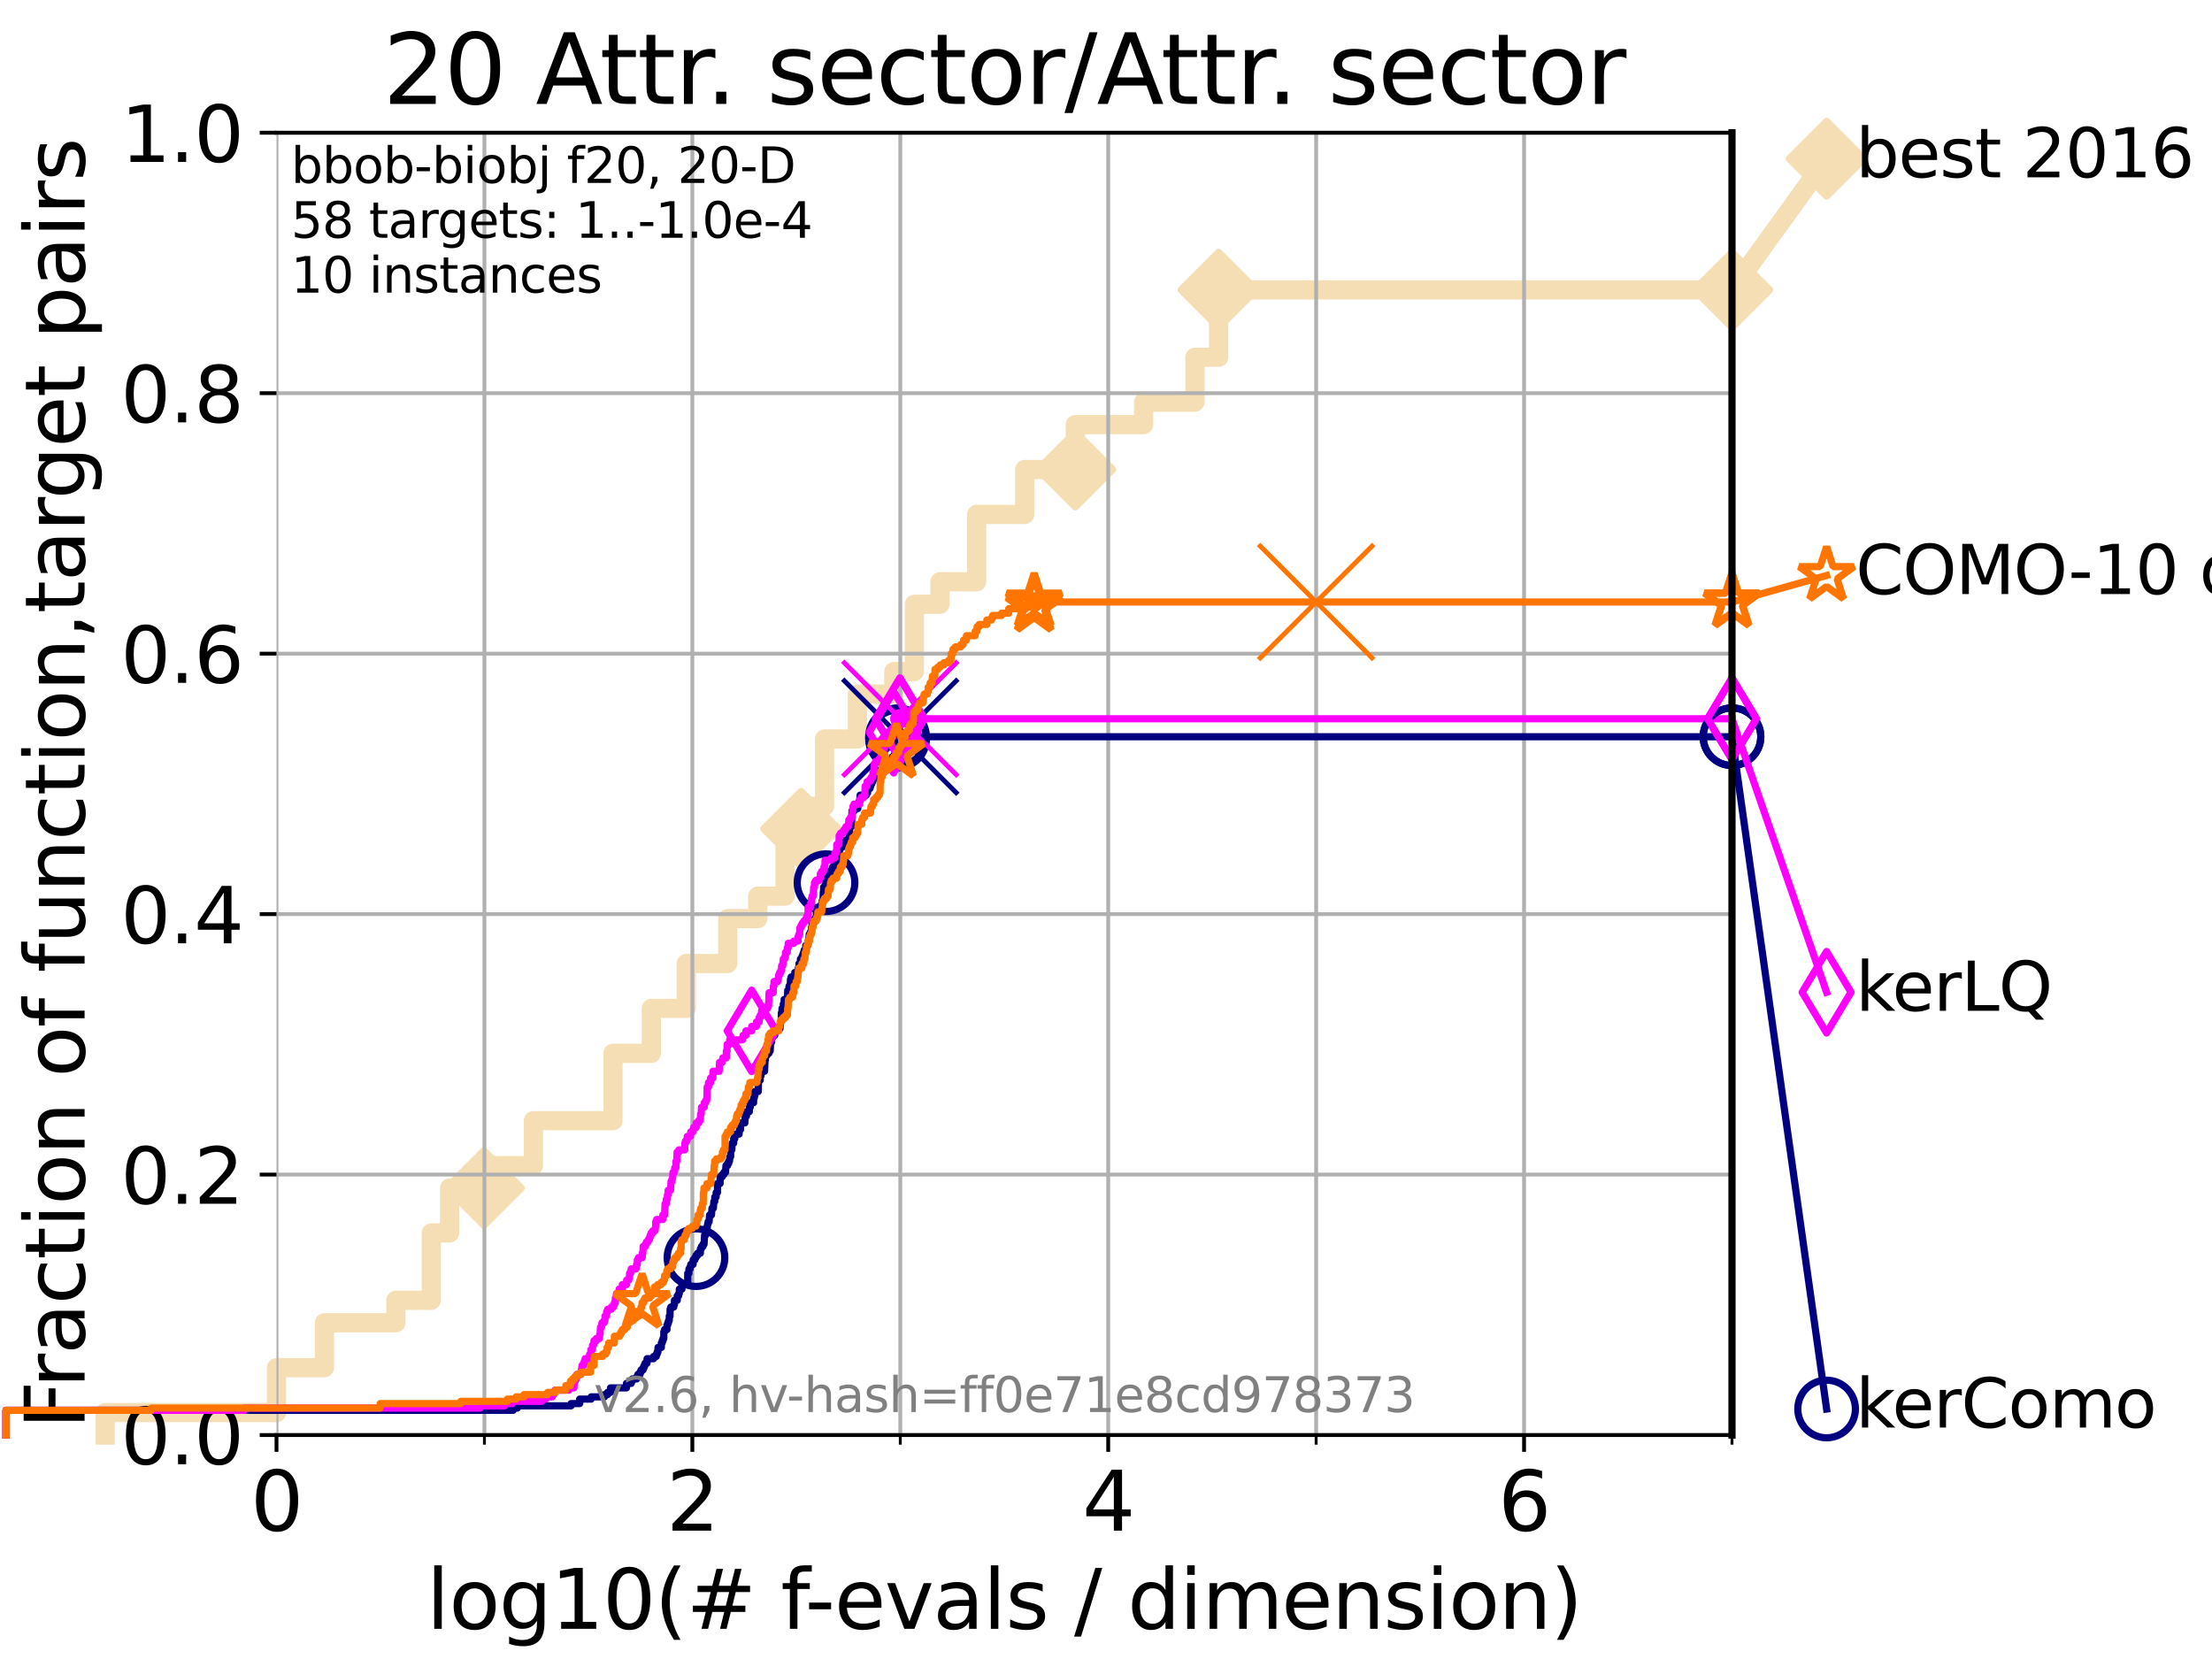 <?xml version="1.0" encoding="utf-8" standalone="no"?>
<!DOCTYPE svg PUBLIC "-//W3C//DTD SVG 1.1//EN"
  "http://www.w3.org/Graphics/SVG/1.1/DTD/svg11.dtd">
<svg xmlns:xlink="http://www.w3.org/1999/xlink" width="460.8pt" height="345.6pt" viewBox="0 0 460.8 345.6" xmlns="http://www.w3.org/2000/svg" version="1.1">
 <defs>
  <style type="text/css">*{stroke-linejoin: round; stroke-linecap: butt}</style>
 </defs>
 <g id="figure_1">
  <g id="patch_1">
   <path d="M 0 345.6 
L 460.8 345.6 
L 460.8 0 
L 0 0 
z
" style="fill: #ffffff"/>
  </g>
  <g id="axes_1">
   <g id="patch_2">
    <path d="M 57.6 298.944 
L 360.806 298.944 
L 360.806 27.648 
L 57.6 27.648 
z
" style="fill: #ffffff"/>
   </g>
   <g id="line2d_1">
    <path d="M 21.912 298.944 
L 21.912 294.266 
L 57.6 294.266 
L 57.6 284.911 
L 67.582 284.911 
L 67.582 275.556 
L 82.464 275.556 
L 82.464 270.879 
L 89.839 270.879 
L 89.839 256.846 
L 93.66 256.846 
L 93.66 247.491 
L 100.821 247.491 
L 100.821 242.814 
L 111.117 242.814 
L 111.117 233.459 
L 127.686 233.459 
L 127.686 219.426 
L 135.688 219.426 
L 135.688 210.071 
L 142.966 210.071 
L 142.966 200.716 
L 151.599 200.716 
L 151.599 191.361 
L 157.858 191.361 
L 157.858 186.684 
L 163.542 186.684 
L 163.542 172.651 
L 166.877 172.651 
L 166.877 167.974 
L 171.759 167.974 
L 171.759 153.941 
L 178.623 153.941 
L 178.623 144.586 
L 186.198 144.586 
L 186.198 139.908 
L 190.48 139.908 
L 190.48 125.876 
L 195.813 125.876 
L 195.813 121.198 
L 203.445 121.198 
L 203.445 107.166 
L 213.469 107.166 
L 213.469 97.811 
L 224.006 97.811 
L 224.006 88.456 
L 238.241 88.456 
L 238.241 83.778 
L 248.929 83.778 
L 248.929 74.423 
L 253.861 74.423 
L 253.861 60.391 
L 360.806 60.391 
" style="fill: none; stroke: #f5deb3; stroke-width: 4; stroke-linecap: square"/>
   </g>
   <g id="line2d_2">
    <defs>
     <path id="mfede049314" d="M -0 7.778 
L 7.778 0 
L 0 -7.778 
L -7.778 -0 
z
" style="stroke: #f5deb3; stroke-width: 1.5; stroke-linejoin: miter"/>
    </defs>
    <g>
     <use xlink:href="#mfede049314" x="100.821" y="247.491" style="fill: #f5deb3; stroke: #f5deb3; stroke-width: 1.5; stroke-linejoin: miter"/>
     <use xlink:href="#mfede049314" x="166.877" y="172.651" style="fill: #f5deb3; stroke: #f5deb3; stroke-width: 1.5; stroke-linejoin: miter"/>
     <use xlink:href="#mfede049314" x="224.006" y="97.811" style="fill: #f5deb3; stroke: #f5deb3; stroke-width: 1.5; stroke-linejoin: miter"/>
     <use xlink:href="#mfede049314" x="253.861" y="60.391" style="fill: #f5deb3; stroke: #f5deb3; stroke-width: 1.5; stroke-linejoin: miter"/>
     <use xlink:href="#mfede049314" x="253.861" y="60.391" style="fill: #f5deb3; stroke: #f5deb3; stroke-width: 1.5; stroke-linejoin: miter"/>
     <use xlink:href="#mfede049314" x="360.806" y="60.391" style="fill: #f5deb3; stroke: #f5deb3; stroke-width: 1.5; stroke-linejoin: miter"/>
    </g>
   </g>
   <g id="line2d_3">
    <path style="fill: none; stroke: #f5deb3; stroke-width: 4; stroke-linecap: square"/>
    <g/>
   </g>
   <g id="line2d_4">
    <path d="M 360.806 60.391 
L 380.515 33.074 
" style="fill: none; stroke: #f5deb3; stroke-width: 4; stroke-linecap: square"/>
    <g>
     <use xlink:href="#mfede049314" x="360.806" y="60.391" style="fill: #f5deb3; stroke: #f5deb3; stroke-width: 1.5; stroke-linejoin: miter"/>
     <use xlink:href="#mfede049314" x="380.515" y="33.074" style="fill: #f5deb3; stroke: #f5deb3; stroke-width: 1.5; stroke-linejoin: miter"/>
    </g>
   </g>
   <g id="matplotlib.axis_1">
    <g id="xtick_1">
     <g id="line2d_5">
      <path d="M 57.6 298.944 
L 57.6 27.648 
" clip-path="url(#p63784b48e6)" style="fill: none; stroke: #b0b0b0; stroke-width: 0.8; stroke-linecap: square"/>
     </g>
     <g id="line2d_6">
      <defs>
       <path id="m07ee3b2362" d="M 0 0 
L 0 3.5 
" style="stroke: #000000; stroke-width: 0.8"/>
      </defs>
      <g>
       <use xlink:href="#m07ee3b2362" x="57.6" y="298.944" style="stroke: #000000; stroke-width: 0.8"/>
      </g>
     </g>
     <g id="text_1">
      <!-- 0 -->
      <g transform="translate(52.192 318.861) scale(0.17 -0.17)">
       <defs>
        <path id="DejaVuSans-30" d="M 2034 4250 
Q 1547 4250 1301 3770 
Q 1056 3291 1056 2328 
Q 1056 1369 1301 889 
Q 1547 409 2034 409 
Q 2525 409 2770 889 
Q 3016 1369 3016 2328 
Q 3016 3291 2770 3770 
Q 2525 4250 2034 4250 
z
M 2034 4750 
Q 2819 4750 3233 4129 
Q 3647 3509 3647 2328 
Q 3647 1150 3233 529 
Q 2819 -91 2034 -91 
Q 1250 -91 836 529 
Q 422 1150 422 2328 
Q 422 3509 836 4129 
Q 1250 4750 2034 4750 
z
" transform="scale(0.016)"/>
       </defs>
       <use xlink:href="#DejaVuSans-30"/>
      </g>
     </g>
    </g>
    <g id="xtick_2">
     <g id="line2d_7">
      <path d="M 144.23 298.944 
L 144.23 27.648 
" clip-path="url(#p63784b48e6)" style="fill: none; stroke: #b0b0b0; stroke-width: 0.8; stroke-linecap: square"/>
     </g>
     <g id="line2d_8">
      <g>
       <use xlink:href="#m07ee3b2362" x="144.23" y="298.944" style="stroke: #000000; stroke-width: 0.8"/>
      </g>
     </g>
     <g id="text_2">
      <!-- 2 -->
      <g transform="translate(138.822 318.861) scale(0.17 -0.17)">
       <defs>
        <path id="DejaVuSans-32" d="M 1228 531 
L 3431 531 
L 3431 0 
L 469 0 
L 469 531 
Q 828 903 1448 1529 
Q 2069 2156 2228 2338 
Q 2531 2678 2651 2914 
Q 2772 3150 2772 3378 
Q 2772 3750 2511 3984 
Q 2250 4219 1831 4219 
Q 1534 4219 1204 4116 
Q 875 4013 500 3803 
L 500 4441 
Q 881 4594 1212 4672 
Q 1544 4750 1819 4750 
Q 2544 4750 2975 4387 
Q 3406 4025 3406 3419 
Q 3406 3131 3298 2873 
Q 3191 2616 2906 2266 
Q 2828 2175 2409 1742 
Q 1991 1309 1228 531 
z
" transform="scale(0.016)"/>
       </defs>
       <use xlink:href="#DejaVuSans-32"/>
      </g>
     </g>
    </g>
    <g id="xtick_3">
     <g id="line2d_9">
      <path d="M 230.861 298.944 
L 230.861 27.648 
" clip-path="url(#p63784b48e6)" style="fill: none; stroke: #b0b0b0; stroke-width: 0.8; stroke-linecap: square"/>
     </g>
     <g id="line2d_10">
      <g>
       <use xlink:href="#m07ee3b2362" x="230.861" y="298.944" style="stroke: #000000; stroke-width: 0.8"/>
      </g>
     </g>
     <g id="text_3">
      <!-- 4 -->
      <g transform="translate(225.453 318.861) scale(0.17 -0.17)">
       <defs>
        <path id="DejaVuSans-34" d="M 2419 4116 
L 825 1625 
L 2419 1625 
L 2419 4116 
z
M 2253 4666 
L 3047 4666 
L 3047 1625 
L 3713 1625 
L 3713 1100 
L 3047 1100 
L 3047 0 
L 2419 0 
L 2419 1100 
L 313 1100 
L 313 1709 
L 2253 4666 
z
" transform="scale(0.016)"/>
       </defs>
       <use xlink:href="#DejaVuSans-34"/>
      </g>
     </g>
    </g>
    <g id="xtick_4">
     <g id="line2d_11">
      <path d="M 317.491 298.944 
L 317.491 27.648 
" clip-path="url(#p63784b48e6)" style="fill: none; stroke: #b0b0b0; stroke-width: 0.8; stroke-linecap: square"/>
     </g>
     <g id="line2d_12">
      <g>
       <use xlink:href="#m07ee3b2362" x="317.491" y="298.944" style="stroke: #000000; stroke-width: 0.8"/>
      </g>
     </g>
     <g id="text_4">
      <!-- 6 -->
      <g transform="translate(312.083 318.861) scale(0.17 -0.17)">
       <defs>
        <path id="DejaVuSans-36" d="M 2113 2584 
Q 1688 2584 1439 2293 
Q 1191 2003 1191 1497 
Q 1191 994 1439 701 
Q 1688 409 2113 409 
Q 2538 409 2786 701 
Q 3034 994 3034 1497 
Q 3034 2003 2786 2293 
Q 2538 2584 2113 2584 
z
M 3366 4563 
L 3366 3988 
Q 3128 4100 2886 4159 
Q 2644 4219 2406 4219 
Q 1781 4219 1451 3797 
Q 1122 3375 1075 2522 
Q 1259 2794 1537 2939 
Q 1816 3084 2150 3084 
Q 2853 3084 3261 2657 
Q 3669 2231 3669 1497 
Q 3669 778 3244 343 
Q 2819 -91 2113 -91 
Q 1303 -91 875 529 
Q 447 1150 447 2328 
Q 447 3434 972 4092 
Q 1497 4750 2381 4750 
Q 2619 4750 2861 4703 
Q 3103 4656 3366 4563 
z
" transform="scale(0.016)"/>
       </defs>
       <use xlink:href="#DejaVuSans-36"/>
      </g>
     </g>
    </g>
    <g id="xtick_5">
     <g id="line2d_13">
      <path d="M 100.915 298.944 
L 100.915 27.648 
" clip-path="url(#p63784b48e6)" style="fill: none; stroke: #b0b0b0; stroke-width: 0.8; stroke-linecap: square"/>
     </g>
     <g id="line2d_14">
      <defs>
       <path id="m54af38df91" d="M 0 0 
L 0 2 
" style="stroke: #000000; stroke-width: 0.6"/>
      </defs>
      <g>
       <use xlink:href="#m54af38df91" x="100.915" y="298.944" style="stroke: #000000; stroke-width: 0.6"/>
      </g>
     </g>
    </g>
    <g id="xtick_6">
     <g id="line2d_15">
      <path d="M 187.546 298.944 
L 187.546 27.648 
" clip-path="url(#p63784b48e6)" style="fill: none; stroke: #b0b0b0; stroke-width: 0.8; stroke-linecap: square"/>
     </g>
     <g id="line2d_16">
      <g>
       <use xlink:href="#m54af38df91" x="187.546" y="298.944" style="stroke: #000000; stroke-width: 0.6"/>
      </g>
     </g>
    </g>
    <g id="xtick_7">
     <g id="line2d_17">
      <path d="M 274.176 298.944 
L 274.176 27.648 
" clip-path="url(#p63784b48e6)" style="fill: none; stroke: #b0b0b0; stroke-width: 0.8; stroke-linecap: square"/>
     </g>
     <g id="line2d_18">
      <g>
       <use xlink:href="#m54af38df91" x="274.176" y="298.944" style="stroke: #000000; stroke-width: 0.6"/>
      </g>
     </g>
    </g>
    <g id="xtick_8">
     <g id="line2d_19">
      <path d="M 360.806 298.944 
L 360.806 27.648 
" clip-path="url(#p63784b48e6)" style="fill: none; stroke: #b0b0b0; stroke-width: 0.8; stroke-linecap: square"/>
     </g>
     <g id="line2d_20">
      <g>
       <use xlink:href="#m54af38df91" x="360.806" y="298.944" style="stroke: #000000; stroke-width: 0.6"/>
      </g>
     </g>
    </g>
    <g id="text_5">
     <!-- log10(# f-evals / dimension) -->
     <g transform="translate(88.823 339.314) scale(0.17 -0.17)">
      <defs>
       <path id="DejaVuSans-6c" d="M 603 4863 
L 1178 4863 
L 1178 0 
L 603 0 
L 603 4863 
z
" transform="scale(0.016)"/>
       <path id="DejaVuSans-6f" d="M 1959 3097 
Q 1497 3097 1228 2736 
Q 959 2375 959 1747 
Q 959 1119 1226 758 
Q 1494 397 1959 397 
Q 2419 397 2687 759 
Q 2956 1122 2956 1747 
Q 2956 2369 2687 2733 
Q 2419 3097 1959 3097 
z
M 1959 3584 
Q 2709 3584 3137 3096 
Q 3566 2609 3566 1747 
Q 3566 888 3137 398 
Q 2709 -91 1959 -91 
Q 1206 -91 779 398 
Q 353 888 353 1747 
Q 353 2609 779 3096 
Q 1206 3584 1959 3584 
z
" transform="scale(0.016)"/>
       <path id="DejaVuSans-67" d="M 2906 1791 
Q 2906 2416 2648 2759 
Q 2391 3103 1925 3103 
Q 1463 3103 1205 2759 
Q 947 2416 947 1791 
Q 947 1169 1205 825 
Q 1463 481 1925 481 
Q 2391 481 2648 825 
Q 2906 1169 2906 1791 
z
M 3481 434 
Q 3481 -459 3084 -895 
Q 2688 -1331 1869 -1331 
Q 1566 -1331 1297 -1286 
Q 1028 -1241 775 -1147 
L 775 -588 
Q 1028 -725 1275 -790 
Q 1522 -856 1778 -856 
Q 2344 -856 2625 -561 
Q 2906 -266 2906 331 
L 2906 616 
Q 2728 306 2450 153 
Q 2172 0 1784 0 
Q 1141 0 747 490 
Q 353 981 353 1791 
Q 353 2603 747 3093 
Q 1141 3584 1784 3584 
Q 2172 3584 2450 3431 
Q 2728 3278 2906 2969 
L 2906 3500 
L 3481 3500 
L 3481 434 
z
" transform="scale(0.016)"/>
       <path id="DejaVuSans-31" d="M 794 531 
L 1825 531 
L 1825 4091 
L 703 3866 
L 703 4441 
L 1819 4666 
L 2450 4666 
L 2450 531 
L 3481 531 
L 3481 0 
L 794 0 
L 794 531 
z
" transform="scale(0.016)"/>
       <path id="DejaVuSans-28" d="M 1984 4856 
Q 1566 4138 1362 3434 
Q 1159 2731 1159 2009 
Q 1159 1288 1364 580 
Q 1569 -128 1984 -844 
L 1484 -844 
Q 1016 -109 783 600 
Q 550 1309 550 2009 
Q 550 2706 781 3412 
Q 1013 4119 1484 4856 
L 1984 4856 
z
" transform="scale(0.016)"/>
       <path id="DejaVuSans-23" d="M 3272 2816 
L 2363 2816 
L 2100 1772 
L 3016 1772 
L 3272 2816 
z
M 2803 4594 
L 2478 3297 
L 3391 3297 
L 3719 4594 
L 4219 4594 
L 3897 3297 
L 4872 3297 
L 4872 2816 
L 3775 2816 
L 3519 1772 
L 4513 1772 
L 4513 1294 
L 3397 1294 
L 3072 0 
L 2572 0 
L 2894 1294 
L 1978 1294 
L 1656 0 
L 1153 0 
L 1478 1294 
L 494 1294 
L 494 1772 
L 1594 1772 
L 1856 2816 
L 850 2816 
L 850 3297 
L 1978 3297 
L 2297 4594 
L 2803 4594 
z
" transform="scale(0.016)"/>
       <path id="DejaVuSans-20" transform="scale(0.016)"/>
       <path id="DejaVuSans-66" d="M 2375 4863 
L 2375 4384 
L 1825 4384 
Q 1516 4384 1395 4259 
Q 1275 4134 1275 3809 
L 1275 3500 
L 2222 3500 
L 2222 3053 
L 1275 3053 
L 1275 0 
L 697 0 
L 697 3053 
L 147 3053 
L 147 3500 
L 697 3500 
L 697 3744 
Q 697 4328 969 4595 
Q 1241 4863 1831 4863 
L 2375 4863 
z
" transform="scale(0.016)"/>
       <path id="DejaVuSans-2d" d="M 313 2009 
L 1997 2009 
L 1997 1497 
L 313 1497 
L 313 2009 
z
" transform="scale(0.016)"/>
       <path id="DejaVuSans-65" d="M 3597 1894 
L 3597 1613 
L 953 1613 
Q 991 1019 1311 708 
Q 1631 397 2203 397 
Q 2534 397 2845 478 
Q 3156 559 3463 722 
L 3463 178 
Q 3153 47 2828 -22 
Q 2503 -91 2169 -91 
Q 1331 -91 842 396 
Q 353 884 353 1716 
Q 353 2575 817 3079 
Q 1281 3584 2069 3584 
Q 2775 3584 3186 3129 
Q 3597 2675 3597 1894 
z
M 3022 2063 
Q 3016 2534 2758 2815 
Q 2500 3097 2075 3097 
Q 1594 3097 1305 2825 
Q 1016 2553 972 2059 
L 3022 2063 
z
" transform="scale(0.016)"/>
       <path id="DejaVuSans-76" d="M 191 3500 
L 800 3500 
L 1894 563 
L 2988 3500 
L 3597 3500 
L 2284 0 
L 1503 0 
L 191 3500 
z
" transform="scale(0.016)"/>
       <path id="DejaVuSans-61" d="M 2194 1759 
Q 1497 1759 1228 1600 
Q 959 1441 959 1056 
Q 959 750 1161 570 
Q 1363 391 1709 391 
Q 2188 391 2477 730 
Q 2766 1069 2766 1631 
L 2766 1759 
L 2194 1759 
z
M 3341 1997 
L 3341 0 
L 2766 0 
L 2766 531 
Q 2569 213 2275 61 
Q 1981 -91 1556 -91 
Q 1019 -91 701 211 
Q 384 513 384 1019 
Q 384 1609 779 1909 
Q 1175 2209 1959 2209 
L 2766 2209 
L 2766 2266 
Q 2766 2663 2505 2880 
Q 2244 3097 1772 3097 
Q 1472 3097 1187 3025 
Q 903 2953 641 2809 
L 641 3341 
Q 956 3463 1253 3523 
Q 1550 3584 1831 3584 
Q 2591 3584 2966 3190 
Q 3341 2797 3341 1997 
z
" transform="scale(0.016)"/>
       <path id="DejaVuSans-73" d="M 2834 3397 
L 2834 2853 
Q 2591 2978 2328 3040 
Q 2066 3103 1784 3103 
Q 1356 3103 1142 2972 
Q 928 2841 928 2578 
Q 928 2378 1081 2264 
Q 1234 2150 1697 2047 
L 1894 2003 
Q 2506 1872 2764 1633 
Q 3022 1394 3022 966 
Q 3022 478 2636 193 
Q 2250 -91 1575 -91 
Q 1294 -91 989 -36 
Q 684 19 347 128 
L 347 722 
Q 666 556 975 473 
Q 1284 391 1588 391 
Q 1994 391 2212 530 
Q 2431 669 2431 922 
Q 2431 1156 2273 1281 
Q 2116 1406 1581 1522 
L 1381 1569 
Q 847 1681 609 1914 
Q 372 2147 372 2553 
Q 372 3047 722 3315 
Q 1072 3584 1716 3584 
Q 2034 3584 2315 3537 
Q 2597 3491 2834 3397 
z
" transform="scale(0.016)"/>
       <path id="DejaVuSans-2f" d="M 1625 4666 
L 2156 4666 
L 531 -594 
L 0 -594 
L 1625 4666 
z
" transform="scale(0.016)"/>
       <path id="DejaVuSans-64" d="M 2906 2969 
L 2906 4863 
L 3481 4863 
L 3481 0 
L 2906 0 
L 2906 525 
Q 2725 213 2448 61 
Q 2172 -91 1784 -91 
Q 1150 -91 751 415 
Q 353 922 353 1747 
Q 353 2572 751 3078 
Q 1150 3584 1784 3584 
Q 2172 3584 2448 3432 
Q 2725 3281 2906 2969 
z
M 947 1747 
Q 947 1113 1208 752 
Q 1469 391 1925 391 
Q 2381 391 2643 752 
Q 2906 1113 2906 1747 
Q 2906 2381 2643 2742 
Q 2381 3103 1925 3103 
Q 1469 3103 1208 2742 
Q 947 2381 947 1747 
z
" transform="scale(0.016)"/>
       <path id="DejaVuSans-69" d="M 603 3500 
L 1178 3500 
L 1178 0 
L 603 0 
L 603 3500 
z
M 603 4863 
L 1178 4863 
L 1178 4134 
L 603 4134 
L 603 4863 
z
" transform="scale(0.016)"/>
       <path id="DejaVuSans-6d" d="M 3328 2828 
Q 3544 3216 3844 3400 
Q 4144 3584 4550 3584 
Q 5097 3584 5394 3201 
Q 5691 2819 5691 2113 
L 5691 0 
L 5113 0 
L 5113 2094 
Q 5113 2597 4934 2840 
Q 4756 3084 4391 3084 
Q 3944 3084 3684 2787 
Q 3425 2491 3425 1978 
L 3425 0 
L 2847 0 
L 2847 2094 
Q 2847 2600 2669 2842 
Q 2491 3084 2119 3084 
Q 1678 3084 1418 2786 
Q 1159 2488 1159 1978 
L 1159 0 
L 581 0 
L 581 3500 
L 1159 3500 
L 1159 2956 
Q 1356 3278 1631 3431 
Q 1906 3584 2284 3584 
Q 2666 3584 2933 3390 
Q 3200 3197 3328 2828 
z
" transform="scale(0.016)"/>
       <path id="DejaVuSans-6e" d="M 3513 2113 
L 3513 0 
L 2938 0 
L 2938 2094 
Q 2938 2591 2744 2837 
Q 2550 3084 2163 3084 
Q 1697 3084 1428 2787 
Q 1159 2491 1159 1978 
L 1159 0 
L 581 0 
L 581 3500 
L 1159 3500 
L 1159 2956 
Q 1366 3272 1645 3428 
Q 1925 3584 2291 3584 
Q 2894 3584 3203 3211 
Q 3513 2838 3513 2113 
z
" transform="scale(0.016)"/>
       <path id="DejaVuSans-29" d="M 513 4856 
L 1013 4856 
Q 1481 4119 1714 3412 
Q 1947 2706 1947 2009 
Q 1947 1309 1714 600 
Q 1481 -109 1013 -844 
L 513 -844 
Q 928 -128 1133 580 
Q 1338 1288 1338 2009 
Q 1338 2731 1133 3434 
Q 928 4138 513 4856 
z
" transform="scale(0.016)"/>
      </defs>
      <use xlink:href="#DejaVuSans-6c"/>
      <use xlink:href="#DejaVuSans-6f" x="27.783"/>
      <use xlink:href="#DejaVuSans-67" x="88.965"/>
      <use xlink:href="#DejaVuSans-31" x="152.441"/>
      <use xlink:href="#DejaVuSans-30" x="216.064"/>
      <use xlink:href="#DejaVuSans-28" x="279.688"/>
      <use xlink:href="#DejaVuSans-23" x="318.701"/>
      <use xlink:href="#DejaVuSans-20" x="402.49"/>
      <use xlink:href="#DejaVuSans-66" x="434.277"/>
      <use xlink:href="#DejaVuSans-2d" x="463.982"/>
      <use xlink:href="#DejaVuSans-65" x="500.066"/>
      <use xlink:href="#DejaVuSans-76" x="561.59"/>
      <use xlink:href="#DejaVuSans-61" x="620.77"/>
      <use xlink:href="#DejaVuSans-6c" x="682.049"/>
      <use xlink:href="#DejaVuSans-73" x="709.832"/>
      <use xlink:href="#DejaVuSans-20" x="761.932"/>
      <use xlink:href="#DejaVuSans-2f" x="793.719"/>
      <use xlink:href="#DejaVuSans-20" x="827.41"/>
      <use xlink:href="#DejaVuSans-64" x="859.197"/>
      <use xlink:href="#DejaVuSans-69" x="922.674"/>
      <use xlink:href="#DejaVuSans-6d" x="950.457"/>
      <use xlink:href="#DejaVuSans-65" x="1047.869"/>
      <use xlink:href="#DejaVuSans-6e" x="1109.393"/>
      <use xlink:href="#DejaVuSans-73" x="1172.771"/>
      <use xlink:href="#DejaVuSans-69" x="1224.871"/>
      <use xlink:href="#DejaVuSans-6f" x="1252.654"/>
      <use xlink:href="#DejaVuSans-6e" x="1313.836"/>
      <use xlink:href="#DejaVuSans-29" x="1377.215"/>
     </g>
    </g>
   </g>
   <g id="matplotlib.axis_2">
    <g id="ytick_1">
     <g id="line2d_21">
      <path d="M 57.6 298.944 
L 360.806 298.944 
" clip-path="url(#p63784b48e6)" style="fill: none; stroke: #b0b0b0; stroke-width: 0.8; stroke-linecap: square"/>
     </g>
     <g id="line2d_22">
      <defs>
       <path id="mecfb1666dc" d="M 0 0 
L -3.5 0 
" style="stroke: #000000; stroke-width: 0.8"/>
      </defs>
      <g>
       <use xlink:href="#mecfb1666dc" x="57.6" y="298.944" style="stroke: #000000; stroke-width: 0.8"/>
      </g>
     </g>
     <g id="text_6">
      <!-- 0.0 -->
      <g transform="translate(25.155 305.023) scale(0.16 -0.16)">
       <defs>
        <path id="DejaVuSans-2e" d="M 684 794 
L 1344 794 
L 1344 0 
L 684 0 
L 684 794 
z
" transform="scale(0.016)"/>
       </defs>
       <use xlink:href="#DejaVuSans-30"/>
       <use xlink:href="#DejaVuSans-2e" x="63.623"/>
       <use xlink:href="#DejaVuSans-30" x="95.41"/>
      </g>
     </g>
    </g>
    <g id="ytick_2">
     <g id="line2d_23">
      <path d="M 57.6 244.685 
L 360.806 244.685 
" clip-path="url(#p63784b48e6)" style="fill: none; stroke: #b0b0b0; stroke-width: 0.8; stroke-linecap: square"/>
     </g>
     <g id="line2d_24">
      <g>
       <use xlink:href="#mecfb1666dc" x="57.6" y="244.685" style="stroke: #000000; stroke-width: 0.8"/>
      </g>
     </g>
     <g id="text_7">
      <!-- 0.2 -->
      <g transform="translate(25.155 250.764) scale(0.16 -0.16)">
       <use xlink:href="#DejaVuSans-30"/>
       <use xlink:href="#DejaVuSans-2e" x="63.623"/>
       <use xlink:href="#DejaVuSans-32" x="95.41"/>
      </g>
     </g>
    </g>
    <g id="ytick_3">
     <g id="line2d_25">
      <path d="M 57.6 190.426 
L 360.806 190.426 
" clip-path="url(#p63784b48e6)" style="fill: none; stroke: #b0b0b0; stroke-width: 0.8; stroke-linecap: square"/>
     </g>
     <g id="line2d_26">
      <g>
       <use xlink:href="#mecfb1666dc" x="57.6" y="190.426" style="stroke: #000000; stroke-width: 0.8"/>
      </g>
     </g>
     <g id="text_8">
      <!-- 0.4 -->
      <g transform="translate(25.155 196.504) scale(0.16 -0.16)">
       <use xlink:href="#DejaVuSans-30"/>
       <use xlink:href="#DejaVuSans-2e" x="63.623"/>
       <use xlink:href="#DejaVuSans-34" x="95.41"/>
      </g>
     </g>
    </g>
    <g id="ytick_4">
     <g id="line2d_27">
      <path d="M 57.6 136.166 
L 360.806 136.166 
" clip-path="url(#p63784b48e6)" style="fill: none; stroke: #b0b0b0; stroke-width: 0.8; stroke-linecap: square"/>
     </g>
     <g id="line2d_28">
      <g>
       <use xlink:href="#mecfb1666dc" x="57.6" y="136.166" style="stroke: #000000; stroke-width: 0.8"/>
      </g>
     </g>
     <g id="text_9">
      <!-- 0.6 -->
      <g transform="translate(25.155 142.245) scale(0.16 -0.16)">
       <use xlink:href="#DejaVuSans-30"/>
       <use xlink:href="#DejaVuSans-2e" x="63.623"/>
       <use xlink:href="#DejaVuSans-36" x="95.41"/>
      </g>
     </g>
    </g>
    <g id="ytick_5">
     <g id="line2d_29">
      <path d="M 57.6 81.907 
L 360.806 81.907 
" clip-path="url(#p63784b48e6)" style="fill: none; stroke: #b0b0b0; stroke-width: 0.8; stroke-linecap: square"/>
     </g>
     <g id="line2d_30">
      <g>
       <use xlink:href="#mecfb1666dc" x="57.6" y="81.907" style="stroke: #000000; stroke-width: 0.8"/>
      </g>
     </g>
     <g id="text_10">
      <!-- 0.8 -->
      <g transform="translate(25.155 87.986) scale(0.16 -0.16)">
       <defs>
        <path id="DejaVuSans-38" d="M 2034 2216 
Q 1584 2216 1326 1975 
Q 1069 1734 1069 1313 
Q 1069 891 1326 650 
Q 1584 409 2034 409 
Q 2484 409 2743 651 
Q 3003 894 3003 1313 
Q 3003 1734 2745 1975 
Q 2488 2216 2034 2216 
z
M 1403 2484 
Q 997 2584 770 2862 
Q 544 3141 544 3541 
Q 544 4100 942 4425 
Q 1341 4750 2034 4750 
Q 2731 4750 3128 4425 
Q 3525 4100 3525 3541 
Q 3525 3141 3298 2862 
Q 3072 2584 2669 2484 
Q 3125 2378 3379 2068 
Q 3634 1759 3634 1313 
Q 3634 634 3220 271 
Q 2806 -91 2034 -91 
Q 1263 -91 848 271 
Q 434 634 434 1313 
Q 434 1759 690 2068 
Q 947 2378 1403 2484 
z
M 1172 3481 
Q 1172 3119 1398 2916 
Q 1625 2713 2034 2713 
Q 2441 2713 2670 2916 
Q 2900 3119 2900 3481 
Q 2900 3844 2670 4047 
Q 2441 4250 2034 4250 
Q 1625 4250 1398 4047 
Q 1172 3844 1172 3481 
z
" transform="scale(0.016)"/>
       </defs>
       <use xlink:href="#DejaVuSans-30"/>
       <use xlink:href="#DejaVuSans-2e" x="63.623"/>
       <use xlink:href="#DejaVuSans-38" x="95.41"/>
      </g>
     </g>
    </g>
    <g id="ytick_6">
     <g id="line2d_31">
      <path d="M 57.6 27.648 
L 360.806 27.648 
" clip-path="url(#p63784b48e6)" style="fill: none; stroke: #b0b0b0; stroke-width: 0.8; stroke-linecap: square"/>
     </g>
     <g id="line2d_32">
      <g>
       <use xlink:href="#mecfb1666dc" x="57.6" y="27.648" style="stroke: #000000; stroke-width: 0.8"/>
      </g>
     </g>
     <g id="text_11">
      <!-- 1.0 -->
      <g transform="translate(25.155 33.727) scale(0.16 -0.16)">
       <use xlink:href="#DejaVuSans-31"/>
       <use xlink:href="#DejaVuSans-2e" x="63.623"/>
       <use xlink:href="#DejaVuSans-30" x="95.41"/>
      </g>
     </g>
    </g>
    <g id="text_12">
     <!-- Fraction of function,target pairs -->
     <g transform="translate(17.62 297.681) rotate(-90) scale(0.17 -0.17)">
      <defs>
       <path id="DejaVuSans-46" d="M 628 4666 
L 3309 4666 
L 3309 4134 
L 1259 4134 
L 1259 2759 
L 3109 2759 
L 3109 2228 
L 1259 2228 
L 1259 0 
L 628 0 
L 628 4666 
z
" transform="scale(0.016)"/>
       <path id="DejaVuSans-72" d="M 2631 2963 
Q 2534 3019 2420 3045 
Q 2306 3072 2169 3072 
Q 1681 3072 1420 2755 
Q 1159 2438 1159 1844 
L 1159 0 
L 581 0 
L 581 3500 
L 1159 3500 
L 1159 2956 
Q 1341 3275 1631 3429 
Q 1922 3584 2338 3584 
Q 2397 3584 2469 3576 
Q 2541 3569 2628 3553 
L 2631 2963 
z
" transform="scale(0.016)"/>
       <path id="DejaVuSans-63" d="M 3122 3366 
L 3122 2828 
Q 2878 2963 2633 3030 
Q 2388 3097 2138 3097 
Q 1578 3097 1268 2742 
Q 959 2388 959 1747 
Q 959 1106 1268 751 
Q 1578 397 2138 397 
Q 2388 397 2633 464 
Q 2878 531 3122 666 
L 3122 134 
Q 2881 22 2623 -34 
Q 2366 -91 2075 -91 
Q 1284 -91 818 406 
Q 353 903 353 1747 
Q 353 2603 823 3093 
Q 1294 3584 2113 3584 
Q 2378 3584 2631 3529 
Q 2884 3475 3122 3366 
z
" transform="scale(0.016)"/>
       <path id="DejaVuSans-74" d="M 1172 4494 
L 1172 3500 
L 2356 3500 
L 2356 3053 
L 1172 3053 
L 1172 1153 
Q 1172 725 1289 603 
Q 1406 481 1766 481 
L 2356 481 
L 2356 0 
L 1766 0 
Q 1100 0 847 248 
Q 594 497 594 1153 
L 594 3053 
L 172 3053 
L 172 3500 
L 594 3500 
L 594 4494 
L 1172 4494 
z
" transform="scale(0.016)"/>
       <path id="DejaVuSans-75" d="M 544 1381 
L 544 3500 
L 1119 3500 
L 1119 1403 
Q 1119 906 1312 657 
Q 1506 409 1894 409 
Q 2359 409 2629 706 
Q 2900 1003 2900 1516 
L 2900 3500 
L 3475 3500 
L 3475 0 
L 2900 0 
L 2900 538 
Q 2691 219 2414 64 
Q 2138 -91 1772 -91 
Q 1169 -91 856 284 
Q 544 659 544 1381 
z
M 1991 3584 
L 1991 3584 
z
" transform="scale(0.016)"/>
       <path id="DejaVuSans-2c" d="M 750 794 
L 1409 794 
L 1409 256 
L 897 -744 
L 494 -744 
L 750 256 
L 750 794 
z
" transform="scale(0.016)"/>
       <path id="DejaVuSans-70" d="M 1159 525 
L 1159 -1331 
L 581 -1331 
L 581 3500 
L 1159 3500 
L 1159 2969 
Q 1341 3281 1617 3432 
Q 1894 3584 2278 3584 
Q 2916 3584 3314 3078 
Q 3713 2572 3713 1747 
Q 3713 922 3314 415 
Q 2916 -91 2278 -91 
Q 1894 -91 1617 61 
Q 1341 213 1159 525 
z
M 3116 1747 
Q 3116 2381 2855 2742 
Q 2594 3103 2138 3103 
Q 1681 3103 1420 2742 
Q 1159 2381 1159 1747 
Q 1159 1113 1420 752 
Q 1681 391 2138 391 
Q 2594 391 2855 752 
Q 3116 1113 3116 1747 
z
" transform="scale(0.016)"/>
      </defs>
      <use xlink:href="#DejaVuSans-46"/>
      <use xlink:href="#DejaVuSans-72" x="50.27"/>
      <use xlink:href="#DejaVuSans-61" x="91.383"/>
      <use xlink:href="#DejaVuSans-63" x="152.662"/>
      <use xlink:href="#DejaVuSans-74" x="207.643"/>
      <use xlink:href="#DejaVuSans-69" x="246.852"/>
      <use xlink:href="#DejaVuSans-6f" x="274.635"/>
      <use xlink:href="#DejaVuSans-6e" x="335.816"/>
      <use xlink:href="#DejaVuSans-20" x="399.195"/>
      <use xlink:href="#DejaVuSans-6f" x="430.982"/>
      <use xlink:href="#DejaVuSans-66" x="492.164"/>
      <use xlink:href="#DejaVuSans-20" x="527.369"/>
      <use xlink:href="#DejaVuSans-66" x="559.156"/>
      <use xlink:href="#DejaVuSans-75" x="594.361"/>
      <use xlink:href="#DejaVuSans-6e" x="657.74"/>
      <use xlink:href="#DejaVuSans-63" x="721.119"/>
      <use xlink:href="#DejaVuSans-74" x="776.1"/>
      <use xlink:href="#DejaVuSans-69" x="815.309"/>
      <use xlink:href="#DejaVuSans-6f" x="843.092"/>
      <use xlink:href="#DejaVuSans-6e" x="904.273"/>
      <use xlink:href="#DejaVuSans-2c" x="967.652"/>
      <use xlink:href="#DejaVuSans-74" x="999.439"/>
      <use xlink:href="#DejaVuSans-61" x="1038.648"/>
      <use xlink:href="#DejaVuSans-72" x="1099.928"/>
      <use xlink:href="#DejaVuSans-67" x="1139.291"/>
      <use xlink:href="#DejaVuSans-65" x="1202.768"/>
      <use xlink:href="#DejaVuSans-74" x="1264.291"/>
      <use xlink:href="#DejaVuSans-20" x="1303.5"/>
      <use xlink:href="#DejaVuSans-70" x="1335.287"/>
      <use xlink:href="#DejaVuSans-61" x="1398.764"/>
      <use xlink:href="#DejaVuSans-69" x="1460.043"/>
      <use xlink:href="#DejaVuSans-72" x="1487.826"/>
      <use xlink:href="#DejaVuSans-73" x="1528.939"/>
     </g>
    </g>
   </g>
   <g id="line2d_33">
    <defs>
     <path id="mbaaa2dfc75" d="M 0 1.5 
C 0.398 1.5 0.779 1.342 1.061 1.061 
C 1.342 0.779 1.5 0.398 1.5 0 
C 1.5 -0.398 1.342 -0.779 1.061 -1.061 
C 0.779 -1.342 0.398 -1.5 0 -1.5 
C -0.398 -1.5 -0.779 -1.342 -1.061 -1.061 
C -1.342 -0.779 -1.5 -0.398 -1.5 0 
C -1.5 0.398 -1.342 0.779 -1.061 1.061 
C -0.779 1.342 -0.398 1.5 0 1.5 
z
" style="stroke: #f5deb3"/>
    </defs>
    <g>
     <use xlink:href="#mbaaa2dfc75" x="253.861" y="60.391" style="fill: #f5deb3; stroke: #f5deb3"/>
     <use xlink:href="#mbaaa2dfc75" x="253.861" y="60.391" style="fill: #f5deb3; stroke: #f5deb3"/>
    </g>
   </g>
   <g id="line2d_34">
    <defs>
     <path id="m8dcfadcd58" d="M 0 1.5 
C 0.398 1.5 0.779 1.342 1.061 1.061 
C 1.342 0.779 1.5 0.398 1.5 0 
C 1.5 -0.398 1.342 -0.779 1.061 -1.061 
C 0.779 -1.342 0.398 -1.5 0 -1.5 
C -0.398 -1.5 -0.779 -1.342 -1.061 -1.061 
C -1.342 -0.779 -1.5 -0.398 -1.5 0 
C -1.5 0.398 -1.342 0.779 -1.061 1.061 
C -0.779 1.342 -0.398 1.5 0 1.5 
z
" style="stroke: #000080"/>
    </defs>
    <g>
     <use xlink:href="#m8dcfadcd58" x="186.971" y="153.473" style="fill: #000080; stroke: #000080"/>
     <use xlink:href="#m8dcfadcd58" x="186.971" y="153.473" style="fill: #000080; stroke: #000080"/>
    </g>
   </g>
   <g id="line2d_35">
    <path d="M 1.246 298.944 
L 1.246 293.799 
L 106.906 293.799 
L 106.906 293.331 
L 107.775 293.331 
L 107.775 292.863 
L 118.962 292.863 
L 118.962 292.395 
L 120.748 292.395 
L 120.748 291.46 
L 123.145 291.46 
L 123.145 290.992 
L 125.929 290.992 
L 125.929 290.524 
L 126.565 290.524 
L 126.565 290.057 
L 127.181 290.057 
L 127.181 289.121 
L 130.502 289.121 
L 130.502 288.186 
L 131.49 288.186 
L 131.49 287.718 
L 131.729 287.718 
L 131.729 287.25 
L 132.656 287.25 
L 132.656 286.782 
L 132.881 286.782 
L 132.881 286.315 
L 133.323 286.315 
L 133.323 285.847 
L 133.54 285.847 
L 133.54 285.379 
L 133.967 285.379 
L 133.967 284.911 
L 134.177 284.911 
L 134.177 284.444 
L 134.384 284.444 
L 134.384 283.976 
L 134.793 283.976 
L 134.793 283.04 
L 136.156 283.04 
L 136.156 282.573 
L 136.711 282.573 
L 136.711 282.105 
L 136.892 282.105 
L 136.892 281.637 
L 137.072 281.637 
L 137.072 280.702 
L 137.774 280.702 
L 137.774 279.766 
L 137.946 279.766 
L 137.946 279.298 
L 138.116 279.298 
L 138.116 278.831 
L 138.284 278.831 
L 138.284 277.427 
L 138.451 277.427 
L 138.451 276.96 
L 138.944 276.96 
L 138.944 276.024 
L 139.105 276.024 
L 139.105 275.556 
L 139.265 275.556 
L 139.265 275.089 
L 139.423 275.089 
L 139.423 274.153 
L 139.581 274.153 
L 139.581 272.75 
L 139.736 272.75 
L 139.736 272.282 
L 140.348 272.282 
L 140.348 271.814 
L 140.497 271.814 
L 140.497 270.879 
L 141.084 270.879 
L 141.084 269.943 
L 141.371 269.943 
L 141.371 269.476 
L 141.513 269.476 
L 141.513 268.54 
L 142.07 268.54 
L 142.07 267.605 
L 143.136 267.605 
L 143.136 267.137 
L 143.265 267.137 
L 143.265 265.266 
L 143.521 265.266 
L 143.521 264.33 
L 143.773 264.33 
L 143.773 263.863 
L 143.898 263.863 
L 143.898 263.395 
L 144.39 263.395 
L 144.39 262.459 
L 144.75 262.459 
L 144.75 261.992 
L 144.986 261.992 
L 144.986 261.524 
L 145.335 261.524 
L 145.335 261.056 
L 145.903 261.056 
L 145.903 260.121 
L 146.126 260.121 
L 146.126 259.653 
L 146.454 259.653 
L 146.454 259.185 
L 146.67 259.185 
L 146.778 257.314 
L 146.99 257.314 
L 146.99 255.911 
L 147.304 255.911 
L 147.408 254.975 
L 147.511 254.975 
L 147.511 254.508 
L 147.715 254.508 
L 147.816 253.104 
L 148.216 253.104 
L 148.315 251.701 
L 148.608 251.701 
L 148.704 250.298 
L 148.896 250.298 
L 148.896 249.362 
L 149.18 249.362 
L 149.18 248.427 
L 149.46 248.427 
L 149.46 246.556 
L 150.008 246.556 
L 150.008 245.153 
L 150.452 245.153 
L 150.452 244.685 
L 150.8 244.685 
L 150.8 244.217 
L 151.142 244.217 
L 151.227 242.814 
L 151.561 242.814 
L 151.561 242.346 
L 151.808 242.346 
L 151.808 241.878 
L 151.97 241.878 
L 152.051 240.943 
L 152.212 240.943 
L 152.212 239.54 
L 152.45 239.54 
L 152.529 238.136 
L 152.841 238.136 
L 152.841 237.201 
L 153.072 237.201 
L 153.072 236.265 
L 153.967 236.265 
L 154.04 235.33 
L 154.257 235.33 
L 154.257 233.927 
L 155.167 233.927 
L 155.235 232.523 
L 155.506 232.523 
L 155.506 231.588 
L 156.101 231.588 
L 156.101 230.652 
L 156.295 230.652 
L 156.295 229.717 
L 156.99 229.717 
L 156.99 228.781 
L 157.114 228.781 
L 157.114 228.313 
L 157.237 228.313 
L 157.237 227.378 
L 157.958 227.378 
L 158.016 225.039 
L 158.366 225.039 
L 158.366 224.104 
L 158.538 224.104 
L 158.538 223.168 
L 159.267 223.168 
L 159.376 220.829 
L 159.431 220.829 
L 159.431 219.894 
L 159.755 219.894 
L 159.755 219.426 
L 160.179 219.426 
L 160.179 218.958 
L 160.439 218.958 
L 160.542 217.087 
L 160.746 217.087 
L 160.746 216.152 
L 160.948 216.152 
L 160.948 215.684 
L 161.396 215.684 
L 161.396 214.749 
L 161.832 214.749 
L 161.832 214.281 
L 162.492 214.281 
L 162.585 212.878 
L 162.722 212.878 
L 162.768 211.007 
L 162.905 211.007 
L 162.905 210.071 
L 163.174 210.071 
L 163.174 209.136 
L 163.352 209.136 
L 163.352 208.2 
L 164.047 208.2 
L 164.09 206.329 
L 164.301 206.329 
L 164.385 205.394 
L 164.594 205.394 
L 164.676 203.99 
L 164.8 203.99 
L 164.8 203.523 
L 165.444 203.523 
L 165.444 203.055 
L 165.562 203.055 
L 165.562 202.587 
L 166.295 202.587 
L 166.295 201.652 
L 166.446 201.652 
L 166.446 200.716 
L 166.744 200.716 
L 166.744 199.781 
L 167.037 199.781 
L 167.037 199.313 
L 167.218 199.313 
L 167.218 198.845 
L 167.398 198.845 
L 167.398 198.377 
L 167.54 198.377 
L 167.54 197.91 
L 167.821 197.91 
L 167.856 196.974 
L 168.303 196.974 
L 168.371 196.039 
L 168.472 196.039 
L 168.573 194.635 
L 168.807 194.635 
L 168.807 194.168 
L 169.037 194.168 
L 169.037 193.232 
L 169.167 193.232 
L 169.167 192.297 
L 169.553 192.297 
L 169.553 191.829 
L 169.712 191.829 
L 169.712 191.361 
L 170.086 191.361 
L 170.148 189.022 
L 170.963 189.022 
L 170.963 188.555 
L 171.285 188.555 
L 171.285 187.619 
L 171.429 187.619 
L 171.515 185.748 
L 171.573 185.748 
L 171.573 184.813 
L 171.885 184.813 
L 171.885 184.345 
L 171.997 184.345 
L 172.08 182.942 
L 172.656 182.942 
L 172.736 181.538 
L 173.292 181.538 
L 173.292 181.071 
L 173.448 181.071 
L 173.448 180.603 
L 174.059 180.603 
L 174.059 179.667 
L 174.333 179.667 
L 174.333 179.2 
L 174.748 179.2 
L 174.844 177.329 
L 174.892 177.329 
L 174.892 176.861 
L 175.083 176.861 
L 175.083 176.393 
L 175.62 176.393 
L 175.62 175.925 
L 175.963 175.925 
L 175.963 175.458 
L 176.21 175.458 
L 176.21 174.99 
L 176.847 174.99 
L 176.847 174.522 
L 176.976 174.522 
L 177.019 172.183 
L 177.4 172.183 
L 177.484 168.909 
L 177.978 168.909 
L 177.978 168.441 
L 178.697 168.441 
L 178.697 167.506 
L 178.891 167.506 
L 178.891 167.038 
L 179.084 167.038 
L 179.18 165.635 
L 180.487 165.635 
L 180.487 165.167 
L 180.735 165.167 
L 180.805 164.232 
L 181.255 164.232 
L 181.255 163.764 
L 181.391 163.764 
L 181.391 163.296 
L 181.593 163.296 
L 181.593 162.828 
L 181.827 162.828 
L 181.827 162.36 
L 182.024 162.36 
L 182.024 161.893 
L 182.478 161.893 
L 182.478 161.425 
L 182.748 161.425 
L 182.748 160.489 
L 183.896 160.489 
L 183.896 159.554 
L 184.437 159.554 
L 184.437 159.086 
L 184.638 159.086 
L 184.638 158.618 
L 185.228 158.618 
L 185.228 158.151 
L 185.841 158.151 
L 185.841 157.683 
L 186.277 157.683 
L 186.277 157.215 
L 186.46 157.215 
L 186.46 156.28 
L 186.717 156.28 
L 186.781 154.409 
L 186.958 154.409 
L 186.971 153.473 
L 360.806 153.473 
L 360.806 153.473 
" style="fill: none; stroke: #000080; stroke-width: 1.5; stroke-linecap: square"/>
   </g>
   <g id="line2d_36">
    <defs>
     <path id="m3a9c96ee06" d="M 0 6 
C 1.591 6 3.117 5.368 4.243 4.243 
C 5.368 3.117 6 1.591 6 0 
C 6 -1.591 5.368 -3.117 4.243 -4.243 
C 3.117 -5.368 1.591 -6 0 -6 
C -1.591 -6 -3.117 -5.368 -4.243 -4.243 
C -5.368 -3.117 -6 -1.591 -6 0 
C -6 1.591 -5.368 3.117 -4.243 4.243 
C -3.117 5.368 -1.591 6 0 6 
z
" style="stroke: #000080; stroke-width: 1.5"/>
    </defs>
    <g>
     <use xlink:href="#m3a9c96ee06" x="144.986" y="261.992" style="fill-opacity: 0; stroke: #000080; stroke-width: 1.5"/>
     <use xlink:href="#m3a9c96ee06" x="172.08" y="183.877" style="fill-opacity: 0; stroke: #000080; stroke-width: 1.5"/>
     <use xlink:href="#m3a9c96ee06" x="186.971" y="153.941" style="fill-opacity: 0; stroke: #000080; stroke-width: 1.5"/>
     <use xlink:href="#m3a9c96ee06" x="186.971" y="153.473" style="fill-opacity: 0; stroke: #000080; stroke-width: 1.5"/>
     <use xlink:href="#m3a9c96ee06" x="360.806" y="153.473" style="fill-opacity: 0; stroke: #000080; stroke-width: 1.5"/>
    </g>
   </g>
   <g id="line2d_37">
    <path style="fill: none; stroke: #000080; stroke-width: 1.5; stroke-linecap: square"/>
    <g/>
   </g>
   <g id="line2d_38">
    <path d="M 187.541 153.473 
" clip-path="url(#p63784b48e6)" style="fill: none; stroke: #000080; stroke-width: 1.5; stroke-linecap: square"/>
    <defs>
     <path id="m51a8efd55a" d="M -12 12 
L 12 -12 
M -12 -12 
L 12 12 
" style="stroke: #000080"/>
    </defs>
    <g clip-path="url(#p63784b48e6)">
     <use xlink:href="#m51a8efd55a" x="187.541" y="153.473" style="fill: #000080; stroke: #000080"/>
    </g>
   </g>
   <g id="line2d_39">
    <defs>
     <path id="m8af0a2fe8c" d="M 0 1.5 
C 0.398 1.5 0.779 1.342 1.061 1.061 
C 1.342 0.779 1.5 0.398 1.5 0 
C 1.5 -0.398 1.342 -0.779 1.061 -1.061 
C 0.779 -1.342 0.398 -1.5 0 -1.5 
C -0.398 -1.5 -0.779 -1.342 -1.061 -1.061 
C -1.342 -0.779 -1.5 -0.398 -1.5 0 
C -1.5 0.398 -1.342 0.779 -1.061 1.061 
C -0.779 1.342 -0.398 1.5 0 1.5 
z
" style="stroke: #ff00ff"/>
    </defs>
    <g>
     <use xlink:href="#m8af0a2fe8c" x="187.473" y="149.731" style="fill: #ff00ff; stroke: #ff00ff"/>
     <use xlink:href="#m8af0a2fe8c" x="187.473" y="149.731" style="fill: #ff00ff; stroke: #ff00ff"/>
    </g>
   </g>
   <g id="line2d_40">
    <path d="M 1.246 298.944 
L 1.246 293.799 
L 50.89 293.799 
L 50.89 293.331 
L 99.95 293.331 
L 99.95 292.863 
L 105.113 292.863 
L 105.113 292.395 
L 106.699 292.395 
L 106.699 291.928 
L 112.89 291.928 
L 112.89 291.46 
L 113.718 291.46 
L 113.718 290.992 
L 115.051 290.992 
L 115.051 290.524 
L 115.359 290.524 
L 115.359 290.057 
L 115.619 290.057 
L 115.619 289.589 
L 118.525 289.589 
L 118.525 289.121 
L 119.565 289.121 
L 119.635 287.718 
L 119.842 287.718 
L 119.842 287.25 
L 120.115 287.25 
L 120.183 286.315 
L 121.041 286.315 
L 121.073 285.379 
L 121.17 285.379 
L 121.234 284.444 
L 121.55 284.444 
L 121.55 283.976 
L 121.738 283.976 
L 121.738 283.508 
L 121.893 283.508 
L 121.893 283.04 
L 122.737 283.04 
L 122.825 282.105 
L 123.088 282.105 
L 123.088 281.169 
L 123.403 281.169 
L 123.432 280.234 
L 123.658 280.234 
L 123.742 279.298 
L 124.211 279.298 
L 124.211 278.831 
L 124.88 278.831 
L 124.933 277.895 
L 125.012 277.895 
L 125.09 276.492 
L 125.297 276.492 
L 125.399 275.556 
L 125.855 275.556 
L 125.855 275.089 
L 126.029 275.089 
L 126.029 274.153 
L 126.348 274.153 
L 126.372 273.218 
L 126.589 273.218 
L 126.589 272.75 
L 127.343 272.75 
L 127.343 272.282 
L 127.799 272.282 
L 127.799 271.814 
L 128.001 271.814 
L 128.001 271.347 
L 128.178 271.347 
L 128.178 270.411 
L 128.332 270.411 
L 128.42 269.476 
L 128.914 269.476 
L 128.978 268.54 
L 129.643 268.54 
L 129.643 267.605 
L 130.521 267.605 
L 130.541 266.669 
L 131.002 266.669 
L 131.002 266.201 
L 131.135 266.201 
L 131.135 265.266 
L 131.378 265.266 
L 131.378 264.798 
L 131.49 264.798 
L 131.49 264.33 
L 132.517 264.33 
L 132.604 263.395 
L 132.761 263.395 
L 132.761 262.459 
L 132.984 262.459 
L 132.984 261.992 
L 133.804 261.992 
L 133.804 261.056 
L 133.918 261.056 
L 133.983 259.653 
L 134.448 259.653 
L 134.448 259.185 
L 134.652 259.185 
L 134.652 258.717 
L 135.024 258.717 
L 135.024 258.25 
L 135.298 258.25 
L 135.298 257.782 
L 135.449 257.782 
L 135.449 257.314 
L 135.628 257.314 
L 135.628 256.846 
L 136.011 256.846 
L 136.011 256.379 
L 136.471 256.379 
L 136.57 255.443 
L 136.598 255.443 
L 136.598 254.508 
L 136.795 254.508 
L 136.795 254.04 
L 138.077 254.04 
L 138.077 253.104 
L 138.439 253.104 
L 138.541 250.766 
L 138.806 250.766 
L 138.806 249.83 
L 139.031 249.83 
L 139.031 248.895 
L 139.179 248.895 
L 139.179 247.959 
L 139.701 247.959 
L 139.784 246.088 
L 139.986 246.088 
L 139.986 245.62 
L 140.103 245.62 
L 140.197 244.217 
L 140.52 244.217 
L 140.554 243.282 
L 140.816 243.282 
L 140.816 241.878 
L 141.006 241.878 
L 141.04 240.007 
L 141.415 240.007 
L 141.415 239.54 
L 142.652 239.54 
L 142.662 238.136 
L 142.804 238.136 
L 142.804 237.669 
L 143.136 237.669 
L 143.166 236.733 
L 143.841 236.733 
L 143.889 235.798 
L 144.352 235.798 
L 144.352 235.33 
L 144.483 235.33 
L 144.483 234.862 
L 145.031 234.862 
L 145.031 233.927 
L 145.521 233.927 
L 145.521 233.459 
L 145.86 233.459 
L 145.955 232.056 
L 146.066 232.056 
L 146.134 230.652 
L 146.712 230.652 
L 146.712 229.717 
L 146.998 229.717 
L 146.998 229.249 
L 147.24 229.249 
L 147.312 226.442 
L 147.597 226.442 
L 147.597 225.507 
L 148.025 225.507 
L 148.025 224.571 
L 148.518 224.571 
L 148.518 223.168 
L 149.813 223.168 
L 149.897 221.297 
L 150.479 221.297 
L 150.587 220.362 
L 151.311 220.362 
L 151.311 218.958 
L 151.465 218.958 
L 151.478 217.555 
L 151.995 217.555 
L 151.995 216.62 
L 154.666 216.62 
L 154.666 216.152 
L 154.801 216.152 
L 154.801 215.684 
L 155.392 215.684 
L 155.392 214.749 
L 156.59 214.749 
L 156.59 213.813 
L 157.582 213.813 
L 157.582 212.878 
L 158.161 212.878 
L 158.161 211.942 
L 158.379 211.942 
L 158.379 211.474 
L 158.648 211.474 
L 158.648 210.539 
L 159.156 210.539 
L 159.156 210.071 
L 159.874 210.071 
L 159.874 209.603 
L 160.11 209.603 
L 160.203 206.797 
L 161.076 206.797 
L 161.114 205.394 
L 161.236 205.394 
L 161.236 204.458 
L 162.02 204.458 
L 162.02 203.99 
L 162.14 203.99 
L 162.22 203.055 
L 162.41 203.055 
L 162.41 202.587 
L 162.662 202.587 
L 162.662 202.119 
L 162.817 202.119 
L 162.817 201.184 
L 163.075 201.184 
L 163.168 199.781 
L 163.471 199.781 
L 163.471 199.313 
L 163.629 199.313 
L 163.629 198.377 
L 164.008 198.377 
L 164.008 197.442 
L 164.188 197.442 
L 164.188 196.506 
L 165.365 196.506 
L 165.365 196.039 
L 166.255 196.039 
L 166.255 195.103 
L 166.406 195.103 
L 166.406 194.635 
L 166.587 194.635 
L 166.65 193.232 
L 166.88 193.232 
L 166.88 192.764 
L 167.129 192.764 
L 167.129 192.297 
L 167.472 192.297 
L 167.472 191.829 
L 167.88 191.829 
L 167.88 191.361 
L 168.061 191.361 
L 168.061 190.893 
L 168.311 190.893 
L 168.335 189.022 
L 168.893 189.022 
L 168.893 188.087 
L 169.047 188.087 
L 169.047 187.151 
L 169.167 187.151 
L 169.167 186.684 
L 169.408 186.684 
L 169.509 184.813 
L 169.668 184.813 
L 169.668 183.877 
L 169.929 183.877 
L 169.929 183.409 
L 170.688 183.409 
L 170.688 182.942 
L 170.883 182.942 
L 170.897 182.006 
L 171.144 182.006 
L 171.144 181.538 
L 171.553 181.538 
L 171.643 180.603 
L 171.854 180.603 
L 171.865 179.2 
L 173.139 179.2 
L 173.139 178.732 
L 173.897 178.732 
L 173.897 177.796 
L 174.165 177.796 
L 174.165 177.329 
L 174.302 177.329 
L 174.315 175.925 
L 174.766 175.925 
L 174.811 174.054 
L 175.09 174.054 
L 175.09 173.587 
L 175.617 173.587 
L 175.617 173.119 
L 175.965 173.119 
L 175.965 172.651 
L 176.234 172.651 
L 176.234 172.183 
L 176.715 172.183 
L 176.824 170.78 
L 177.145 170.78 
L 177.145 170.312 
L 177.514 170.312 
L 177.609 168.909 
L 177.677 168.909 
L 177.677 167.974 
L 177.908 167.974 
L 177.908 167.506 
L 179.093 167.506 
L 179.093 166.57 
L 179.382 166.57 
L 179.382 166.103 
L 179.991 166.103 
L 179.991 165.635 
L 180.156 165.635 
L 180.224 163.764 
L 180.625 163.764 
L 180.625 162.828 
L 181.197 162.828 
L 181.197 162.36 
L 181.496 162.36 
L 181.496 161.893 
L 181.843 161.893 
L 181.843 160.957 
L 182.048 160.957 
L 182.15 159.086 
L 182.397 159.086 
L 182.397 158.618 
L 183.099 158.618 
L 183.099 158.151 
L 183.415 158.151 
L 183.415 157.683 
L 183.597 157.683 
L 183.609 156.747 
L 184.052 156.747 
L 184.157 155.344 
L 184.309 155.344 
L 184.309 154.409 
L 184.936 154.409 
L 184.936 153.941 
L 185.6 153.941 
L 185.6 153.473 
L 186.03 153.473 
L 186.03 152.538 
L 186.165 152.538 
L 186.165 152.07 
L 186.499 152.07 
L 186.532 151.134 
L 187.258 151.134 
L 187.258 150.667 
L 187.473 150.667 
L 187.473 149.731 
L 360.806 149.731 
L 360.806 149.731 
" style="fill: none; stroke: #ff00ff; stroke-width: 1.5; stroke-linecap: square"/>
   </g>
   <g id="line2d_41">
    <defs>
     <path id="m9d438137b7" d="M -0 8.485 
L 5.091 0 
L 0 -8.485 
L -5.091 -0 
z
" style="stroke: #ff00ff; stroke-width: 1.5; stroke-linejoin: miter"/>
    </defs>
    <g>
     <use xlink:href="#m9d438137b7" x="156.59" y="214.749" style="fill-opacity: 0; stroke: #ff00ff; stroke-width: 1.5; stroke-linejoin: miter"/>
     <use xlink:href="#m9d438137b7" x="186.165" y="152.538" style="fill-opacity: 0; stroke: #ff00ff; stroke-width: 1.5; stroke-linejoin: miter"/>
     <use xlink:href="#m9d438137b7" x="187.473" y="149.731" style="fill-opacity: 0; stroke: #ff00ff; stroke-width: 1.5; stroke-linejoin: miter"/>
     <use xlink:href="#m9d438137b7" x="187.473" y="149.731" style="fill-opacity: 0; stroke: #ff00ff; stroke-width: 1.5; stroke-linejoin: miter"/>
     <use xlink:href="#m9d438137b7" x="360.806" y="149.731" style="fill-opacity: 0; stroke: #ff00ff; stroke-width: 1.5; stroke-linejoin: miter"/>
    </g>
   </g>
   <g id="line2d_42">
    <path style="fill: none; stroke: #ff00ff; stroke-width: 1.5; stroke-linecap: square"/>
    <g/>
   </g>
   <g id="line2d_43">
    <path d="M 187.546 149.731 
" clip-path="url(#p63784b48e6)" style="fill: none; stroke: #ff00ff; stroke-width: 1.5; stroke-linecap: square"/>
    <defs>
     <path id="mc2ec427eef" d="M -12 12 
L 12 -12 
M -12 -12 
L 12 12 
" style="stroke: #ff00ff"/>
    </defs>
    <g clip-path="url(#p63784b48e6)">
     <use xlink:href="#mc2ec427eef" x="187.546" y="149.731" style="fill: #ff00ff; stroke: #ff00ff"/>
    </g>
   </g>
   <g id="line2d_44">
    <defs>
     <path id="me70055c31d" d="M 0 1.5 
C 0.398 1.5 0.779 1.342 1.061 1.061 
C 1.342 0.779 1.5 0.398 1.5 0 
C 1.5 -0.398 1.342 -0.779 1.061 -1.061 
C 0.779 -1.342 0.398 -1.5 0 -1.5 
C -0.398 -1.5 -0.779 -1.342 -1.061 -1.061 
C -1.342 -0.779 -1.5 -0.398 -1.5 0 
C -1.5 0.398 -1.342 0.779 -1.061 1.061 
C -0.779 1.342 -0.398 1.5 0 1.5 
z
" style="stroke: #ff7500"/>
    </defs>
    <g>
     <use xlink:href="#me70055c31d" x="215.434" y="125.408" style="fill: #ff7500; stroke: #ff7500"/>
     <use xlink:href="#me70055c31d" x="215.434" y="125.408" style="fill: #ff7500; stroke: #ff7500"/>
    </g>
   </g>
   <g id="line2d_45">
    <path d="M 1.246 298.944 
L 1.246 293.799 
L 31.522 293.799 
L 31.522 293.331 
L 79.184 293.331 
L 79.184 292.395 
L 95.999 292.395 
L 95.999 291.928 
L 105.705 291.928 
L 105.705 291.46 
L 107.512 291.46 
L 107.512 290.992 
L 109.159 290.992 
L 109.159 290.524 
L 114.095 290.524 
L 114.095 290.057 
L 115.747 290.057 
L 115.747 289.589 
L 117.849 289.589 
L 117.849 288.653 
L 118.817 288.653 
L 118.817 287.718 
L 119.284 287.718 
L 119.284 287.25 
L 119.739 287.25 
L 119.739 286.782 
L 120.183 286.782 
L 120.183 286.315 
L 121.041 286.315 
L 121.041 285.847 
L 123.03 285.847 
L 123.03 284.444 
L 123.77 284.444 
L 123.77 282.573 
L 125.502 282.573 
L 125.502 282.105 
L 126.152 282.105 
L 126.152 281.637 
L 126.469 281.637 
L 126.469 280.702 
L 126.781 280.702 
L 126.781 279.766 
L 127.978 279.766 
L 127.978 278.363 
L 129.104 278.363 
L 129.104 277.895 
L 129.376 277.895 
L 129.376 277.427 
L 129.643 277.427 
L 129.643 276.96 
L 130.167 276.96 
L 130.167 276.492 
L 130.676 276.492 
L 130.676 275.089 
L 131.893 275.089 
L 131.893 273.218 
L 133.407 273.218 
L 133.407 272.75 
L 133.524 272.75 
L 133.524 272.282 
L 133.689 272.282 
L 133.755 271.347 
L 134.113 271.347 
L 134.113 270.879 
L 134.321 270.879 
L 134.321 270.411 
L 135.329 270.411 
L 135.329 269.943 
L 135.717 269.943 
L 135.717 269.476 
L 136.371 269.476 
L 136.371 268.072 
L 137.017 268.072 
L 137.017 267.605 
L 137.721 267.605 
L 137.721 267.137 
L 138.233 267.137 
L 138.233 266.669 
L 138.4 266.669 
L 138.439 265.734 
L 138.894 265.734 
L 138.894 264.798 
L 139.055 264.798 
L 139.055 264.33 
L 139.689 264.33 
L 139.689 263.863 
L 140.15 263.863 
L 140.15 262.927 
L 140.301 262.927 
L 140.301 262.459 
L 140.6 262.459 
L 140.6 261.992 
L 141.04 261.992 
L 141.04 261.524 
L 141.327 261.524 
L 141.327 261.056 
L 141.751 261.056 
L 141.751 260.121 
L 141.89 260.121 
L 141.89 258.717 
L 142.028 258.717 
L 142.028 258.25 
L 142.57 258.25 
L 142.57 257.782 
L 142.703 257.782 
L 142.703 257.314 
L 142.966 257.314 
L 142.966 256.846 
L 143.096 256.846 
L 143.096 256.379 
L 143.482 256.379 
L 143.482 255.911 
L 144.23 255.911 
L 144.23 255.443 
L 144.968 255.443 
L 144.968 254.975 
L 145.184 254.975 
L 145.184 254.04 
L 145.415 254.04 
L 145.415 253.104 
L 145.869 253.104 
L 145.869 252.169 
L 145.981 252.169 
L 145.981 251.701 
L 146.312 251.701 
L 146.312 250.766 
L 146.496 250.766 
L 146.53 248.427 
L 146.637 248.427 
L 146.637 247.491 
L 147.272 247.491 
L 147.272 246.556 
L 148.086 246.556 
L 148.186 244.685 
L 148.675 244.685 
L 148.771 242.814 
L 148.867 242.814 
L 148.867 241.878 
L 149.245 241.878 
L 149.245 241.411 
L 150.194 241.411 
L 150.194 240.943 
L 150.499 240.943 
L 150.499 240.007 
L 150.687 240.007 
L 150.687 239.54 
L 151.031 239.54 
L 151.031 236.733 
L 151.285 236.733 
L 151.285 236.265 
L 151.535 236.265 
L 151.535 235.798 
L 152.187 235.798 
L 152.187 234.862 
L 152.505 234.862 
L 152.505 234.394 
L 152.972 234.394 
L 152.972 233.927 
L 153.201 233.927 
L 153.201 233.459 
L 153.427 233.459 
L 153.427 232.523 
L 153.577 232.523 
L 153.577 232.056 
L 153.945 232.056 
L 153.945 231.588 
L 154.118 231.588 
L 154.118 231.12 
L 154.339 231.12 
L 154.378 230.184 
L 154.661 230.184 
L 154.661 229.717 
L 154.87 229.717 
L 154.87 229.249 
L 155.146 229.249 
L 155.146 228.781 
L 155.392 228.781 
L 155.392 227.846 
L 155.818 227.846 
L 155.884 226.442 
L 156.146 226.442 
L 156.21 225.507 
L 157.684 225.507 
L 157.789 224.571 
L 157.88 224.571 
L 157.939 222.7 
L 158.169 222.7 
L 158.169 221.765 
L 158.406 221.765 
L 158.406 221.297 
L 158.804 221.297 
L 158.804 220.362 
L 158.973 220.362 
L 158.973 219.894 
L 159.305 219.894 
L 159.305 218.958 
L 159.689 218.958 
L 159.739 217.555 
L 159.952 217.555 
L 159.952 216.62 
L 160.102 216.62 
L 160.102 215.684 
L 160.427 215.684 
L 160.427 215.216 
L 161.033 215.216 
L 161.033 214.749 
L 162.252 214.749 
L 162.252 213.813 
L 162.432 213.813 
L 162.51 212.878 
L 162.708 212.878 
L 162.708 212.41 
L 163.188 212.41 
L 163.188 211.942 
L 163.686 211.942 
L 163.686 211.474 
L 164.037 211.474 
L 164.087 210.071 
L 164.165 210.071 
L 164.246 208.2 
L 164.533 208.2 
L 164.533 207.732 
L 165.137 207.732 
L 165.137 206.797 
L 165.383 206.797 
L 165.401 205.394 
L 165.785 205.394 
L 165.863 204.458 
L 166.096 204.458 
L 166.173 203.523 
L 166.24 203.523 
L 166.319 202.119 
L 166.409 202.119 
L 166.409 201.652 
L 167.062 201.652 
L 167.062 200.716 
L 167.458 200.716 
L 167.458 199.781 
L 167.67 199.781 
L 167.762 198.377 
L 167.984 198.377 
L 167.984 197.442 
L 168.098 197.442 
L 168.098 196.974 
L 168.285 196.974 
L 168.285 196.039 
L 168.625 196.039 
L 168.625 195.103 
L 168.804 195.103 
L 168.804 194.635 
L 169.012 194.635 
L 169.012 194.168 
L 169.147 194.168 
L 169.147 193.232 
L 169.351 193.232 
L 169.351 192.297 
L 169.587 192.297 
L 169.587 191.829 
L 170.067 191.829 
L 170.067 191.361 
L 170.188 191.361 
L 170.188 190.893 
L 170.363 190.893 
L 170.363 189.958 
L 171.182 189.958 
L 171.256 189.022 
L 171.305 189.022 
L 171.305 188.087 
L 171.46 188.087 
L 171.46 187.619 
L 171.748 187.619 
L 171.748 187.151 
L 172.24 187.151 
L 172.24 186.684 
L 172.512 186.684 
L 172.575 185.28 
L 172.956 185.28 
L 173.007 183.877 
L 173.159 183.877 
L 173.159 183.409 
L 173.532 183.409 
L 173.532 182.942 
L 174.308 182.942 
L 174.384 182.006 
L 174.668 182.006 
L 174.668 181.538 
L 175.055 181.538 
L 175.055 180.603 
L 175.413 180.603 
L 175.413 180.135 
L 175.624 180.135 
L 175.709 179.2 
L 175.748 179.2 
L 175.748 178.264 
L 176.62 178.264 
L 176.62 177.796 
L 176.757 177.796 
L 176.757 176.861 
L 176.94 176.861 
L 176.94 176.393 
L 177.162 176.393 
L 177.162 175.925 
L 177.308 175.925 
L 177.308 175.458 
L 177.618 175.458 
L 177.618 174.522 
L 178.144 174.522 
L 178.144 174.054 
L 178.385 174.054 
L 178.385 173.587 
L 178.672 173.587 
L 178.749 171.716 
L 179.521 171.716 
L 179.521 170.78 
L 179.659 170.78 
L 179.659 170.312 
L 180.081 170.312 
L 180.081 169.377 
L 181.34 169.377 
L 181.379 168.441 
L 181.453 168.441 
L 181.453 167.974 
L 181.758 167.974 
L 181.758 167.506 
L 181.988 167.506 
L 181.989 166.57 
L 182.461 166.57 
L 182.461 166.103 
L 182.87 166.103 
L 182.87 165.635 
L 183.194 165.635 
L 183.194 165.167 
L 183.326 165.167 
L 183.369 162.828 
L 183.495 162.828 
L 183.495 161.893 
L 183.76 161.893 
L 183.76 160.957 
L 184.157 160.957 
L 184.223 159.554 
L 184.636 159.554 
L 184.636 159.086 
L 184.977 159.086 
L 184.977 158.618 
L 185.96 158.618 
L 185.96 158.151 
L 186.114 158.151 
L 186.114 157.683 
L 186.621 157.683 
L 186.621 157.215 
L 186.75 157.215 
L 186.75 156.747 
L 187.204 156.747 
L 187.221 155.812 
L 187.541 155.812 
L 187.541 155.344 
L 187.808 155.344 
L 187.912 153.941 
L 188.062 153.941 
L 188.062 153.473 
L 188.622 153.473 
L 188.622 152.538 
L 189.096 152.538 
L 189.096 152.07 
L 189.469 152.07 
L 189.469 151.134 
L 189.818 151.134 
L 189.818 150.667 
L 190.266 150.667 
L 190.344 148.328 
L 190.79 148.328 
L 190.79 147.86 
L 191.237 147.86 
L 191.306 146.925 
L 191.512 146.925 
L 191.512 146.457 
L 192.225 146.457 
L 192.225 145.989 
L 192.372 145.989 
L 192.372 145.054 
L 192.522 145.054 
L 192.522 144.586 
L 193.193 144.586 
L 193.193 144.118 
L 193.349 144.118 
L 193.349 143.183 
L 193.687 143.183 
L 193.763 142.247 
L 194.166 142.247 
L 194.248 140.844 
L 194.76 140.844 
L 194.776 139.441 
L 195.353 139.441 
L 195.353 138.973 
L 195.864 138.973 
L 195.864 138.505 
L 196.642 138.505 
L 196.642 138.037 
L 197.633 138.037 
L 197.633 137.57 
L 198.125 137.57 
L 198.139 136.166 
L 198.484 136.166 
L 198.532 135.231 
L 199.003 135.231 
L 199.003 134.763 
L 200.115 134.763 
L 200.115 134.295 
L 200.629 134.295 
L 200.725 133.36 
L 201.324 133.36 
L 201.324 132.424 
L 203.158 132.424 
L 203.158 131.489 
L 203.543 131.489 
L 203.543 130.553 
L 203.978 130.553 
L 203.978 130.086 
L 205.582 130.086 
L 205.582 129.15 
L 206.56 129.15 
L 206.56 128.682 
L 206.783 128.682 
L 206.783 128.215 
L 208.649 128.215 
L 208.649 127.747 
L 210.126 127.747 
L 210.126 126.811 
L 213.735 126.811 
L 213.735 126.344 
L 215.434 126.344 
L 215.434 125.408 
L 360.806 125.408 
L 360.806 125.408 
" style="fill: none; stroke: #ff7500; stroke-width: 1.5; stroke-linecap: square"/>
   </g>
   <g id="line2d_46">
    <defs>
     <path id="m95dc19fa39" d="M 0 -6 
L -1.347 -1.854 
L -5.706 -1.854 
L -2.18 0.708 
L -3.527 4.854 
L -0 2.292 
L 3.527 4.854 
L 2.18 0.708 
L 5.706 -1.854 
L 1.347 -1.854 
z
" style="stroke: #ff7500; stroke-width: 1.5; stroke-linejoin: bevel"/>
    </defs>
    <g>
     <use xlink:href="#m95dc19fa39" x="133.755" y="271.347" style="fill-opacity: 0; stroke: #ff7500; stroke-width: 1.5; stroke-linejoin: bevel"/>
     <use xlink:href="#m95dc19fa39" x="186.75" y="156.747" style="fill-opacity: 0; stroke: #ff7500; stroke-width: 1.5; stroke-linejoin: bevel"/>
     <use xlink:href="#m95dc19fa39" x="215.434" y="126.344" style="fill-opacity: 0; stroke: #ff7500; stroke-width: 1.5; stroke-linejoin: bevel"/>
     <use xlink:href="#m95dc19fa39" x="215.434" y="125.408" style="fill-opacity: 0; stroke: #ff7500; stroke-width: 1.5; stroke-linejoin: bevel"/>
     <use xlink:href="#m95dc19fa39" x="360.806" y="125.408" style="fill-opacity: 0; stroke: #ff7500; stroke-width: 1.5; stroke-linejoin: bevel"/>
    </g>
   </g>
   <g id="line2d_47">
    <path style="fill: none; stroke: #ff7500; stroke-width: 1.5; stroke-linecap: square"/>
    <g/>
   </g>
   <g id="line2d_48">
    <path d="M 274.176 125.408 
" clip-path="url(#p63784b48e6)" style="fill: none; stroke: #ff7500; stroke-width: 1.5; stroke-linecap: square"/>
    <defs>
     <path id="me38606280c" d="M -12 12 
L 12 -12 
M -12 -12 
L 12 12 
" style="stroke: #ff7500"/>
    </defs>
    <g clip-path="url(#p63784b48e6)">
     <use xlink:href="#me38606280c" x="274.176" y="125.408" style="fill: #ff7500; stroke: #ff7500"/>
    </g>
   </g>
   <g id="line2d_49">
    <path d="M 360.806 153.473 
L 380.515 293.518 
" style="fill: none; stroke: #000080; stroke-width: 1.5; stroke-linecap: square"/>
    <g>
     <use xlink:href="#m3a9c96ee06" x="360.806" y="153.473" style="fill-opacity: 0; stroke: #000080; stroke-width: 1.5"/>
     <use xlink:href="#m3a9c96ee06" x="380.515" y="293.518" style="fill-opacity: 0; stroke: #000080; stroke-width: 1.5"/>
    </g>
   </g>
   <g id="line2d_50">
    <path d="M 360.806 149.731 
L 380.515 206.703 
" style="fill: none; stroke: #ff00ff; stroke-width: 1.5; stroke-linecap: square"/>
    <g>
     <use xlink:href="#m9d438137b7" x="360.806" y="149.731" style="fill-opacity: 0; stroke: #ff00ff; stroke-width: 1.5; stroke-linejoin: miter"/>
     <use xlink:href="#m9d438137b7" x="380.515" y="206.703" style="fill-opacity: 0; stroke: #ff00ff; stroke-width: 1.5; stroke-linejoin: miter"/>
    </g>
   </g>
   <g id="line2d_51">
    <path d="M 360.806 125.408 
L 380.515 119.889 
" style="fill: none; stroke: #ff7500; stroke-width: 1.5; stroke-linecap: square"/>
    <g>
     <use xlink:href="#m95dc19fa39" x="360.806" y="125.408" style="fill-opacity: 0; stroke: #ff7500; stroke-width: 1.5; stroke-linejoin: bevel"/>
     <use xlink:href="#m95dc19fa39" x="380.515" y="119.889" style="fill-opacity: 0; stroke: #ff7500; stroke-width: 1.5; stroke-linejoin: bevel"/>
    </g>
   </g>
   <g id="line2d_52">
    <path d="M 360.806 298.944 
L 360.806 27.648 
" style="fill: none; stroke: #000000; stroke-width: 1.5; stroke-linecap: square"/>
   </g>
   <g id="patch_3">
    <path d="M 57.6 298.944 
L 360.806 298.944 
" style="fill: none; stroke: #000000; stroke-width: 0.8; stroke-linejoin: miter; stroke-linecap: square"/>
   </g>
   <g id="patch_4">
    <path d="M 57.6 27.648 
L 360.806 27.648 
" style="fill: none; stroke: #000000; stroke-width: 0.8; stroke-linejoin: miter; stroke-linecap: square"/>
   </g>
   <g id="text_13">
    <!-- kerComo -->
    <g transform="translate(386.579 297.381) scale(0.14 -0.14)">
     <defs>
      <path id="DejaVuSans-6b" d="M 581 4863 
L 1159 4863 
L 1159 1991 
L 2875 3500 
L 3609 3500 
L 1753 1863 
L 3688 0 
L 2938 0 
L 1159 1709 
L 1159 0 
L 581 0 
L 581 4863 
z
" transform="scale(0.016)"/>
      <path id="DejaVuSans-43" d="M 4122 4306 
L 4122 3641 
Q 3803 3938 3442 4084 
Q 3081 4231 2675 4231 
Q 1875 4231 1450 3742 
Q 1025 3253 1025 2328 
Q 1025 1406 1450 917 
Q 1875 428 2675 428 
Q 3081 428 3442 575 
Q 3803 722 4122 1019 
L 4122 359 
Q 3791 134 3420 21 
Q 3050 -91 2638 -91 
Q 1578 -91 968 557 
Q 359 1206 359 2328 
Q 359 3453 968 4101 
Q 1578 4750 2638 4750 
Q 3056 4750 3426 4639 
Q 3797 4528 4122 4306 
z
" transform="scale(0.016)"/>
     </defs>
     <use xlink:href="#DejaVuSans-6b"/>
     <use xlink:href="#DejaVuSans-65" x="54.285"/>
     <use xlink:href="#DejaVuSans-72" x="115.809"/>
     <use xlink:href="#DejaVuSans-43" x="156.922"/>
     <use xlink:href="#DejaVuSans-6f" x="226.746"/>
     <use xlink:href="#DejaVuSans-6d" x="287.928"/>
     <use xlink:href="#DejaVuSans-6f" x="385.34"/>
    </g>
   </g>
   <g id="text_14">
    <!-- kerLQ -->
    <g transform="translate(386.579 210.566) scale(0.14 -0.14)">
     <defs>
      <path id="DejaVuSans-4c" d="M 628 4666 
L 1259 4666 
L 1259 531 
L 3531 531 
L 3531 0 
L 628 0 
L 628 4666 
z
" transform="scale(0.016)"/>
      <path id="DejaVuSans-51" d="M 2522 4238 
Q 1834 4238 1429 3725 
Q 1025 3213 1025 2328 
Q 1025 1447 1429 934 
Q 1834 422 2522 422 
Q 3209 422 3611 934 
Q 4013 1447 4013 2328 
Q 4013 3213 3611 3725 
Q 3209 4238 2522 4238 
z
M 3406 84 
L 4238 -825 
L 3475 -825 
L 2784 -78 
Q 2681 -84 2626 -87 
Q 2572 -91 2522 -91 
Q 1538 -91 948 567 
Q 359 1225 359 2328 
Q 359 3434 948 4092 
Q 1538 4750 2522 4750 
Q 3503 4750 4090 4092 
Q 4678 3434 4678 2328 
Q 4678 1516 4351 937 
Q 4025 359 3406 84 
z
" transform="scale(0.016)"/>
     </defs>
     <use xlink:href="#DejaVuSans-6b"/>
     <use xlink:href="#DejaVuSans-65" x="54.285"/>
     <use xlink:href="#DejaVuSans-72" x="115.809"/>
     <use xlink:href="#DejaVuSans-4c" x="156.922"/>
     <use xlink:href="#DejaVuSans-51" x="212.635"/>
    </g>
   </g>
   <g id="text_15">
    <!-- COMO-10 d -->
    <g transform="translate(386.579 123.752) scale(0.14 -0.14)">
     <defs>
      <path id="DejaVuSans-4f" d="M 2522 4238 
Q 1834 4238 1429 3725 
Q 1025 3213 1025 2328 
Q 1025 1447 1429 934 
Q 1834 422 2522 422 
Q 3209 422 3611 934 
Q 4013 1447 4013 2328 
Q 4013 3213 3611 3725 
Q 3209 4238 2522 4238 
z
M 2522 4750 
Q 3503 4750 4090 4092 
Q 4678 3434 4678 2328 
Q 4678 1225 4090 567 
Q 3503 -91 2522 -91 
Q 1538 -91 948 565 
Q 359 1222 359 2328 
Q 359 3434 948 4092 
Q 1538 4750 2522 4750 
z
" transform="scale(0.016)"/>
      <path id="DejaVuSans-4d" d="M 628 4666 
L 1569 4666 
L 2759 1491 
L 3956 4666 
L 4897 4666 
L 4897 0 
L 4281 0 
L 4281 4097 
L 3078 897 
L 2444 897 
L 1241 4097 
L 1241 0 
L 628 0 
L 628 4666 
z
" transform="scale(0.016)"/>
     </defs>
     <use xlink:href="#DejaVuSans-43"/>
     <use xlink:href="#DejaVuSans-4f" x="69.824"/>
     <use xlink:href="#DejaVuSans-4d" x="148.535"/>
     <use xlink:href="#DejaVuSans-4f" x="234.814"/>
     <use xlink:href="#DejaVuSans-2d" x="316.275"/>
     <use xlink:href="#DejaVuSans-31" x="352.359"/>
     <use xlink:href="#DejaVuSans-30" x="415.982"/>
     <use xlink:href="#DejaVuSans-20" x="479.605"/>
     <use xlink:href="#DejaVuSans-64" x="511.393"/>
    </g>
   </g>
   <g id="text_16">
    <!-- best 2016 -->
    <g transform="translate(386.579 36.937) scale(0.14 -0.14)">
     <defs>
      <path id="DejaVuSans-62" d="M 3116 1747 
Q 3116 2381 2855 2742 
Q 2594 3103 2138 3103 
Q 1681 3103 1420 2742 
Q 1159 2381 1159 1747 
Q 1159 1113 1420 752 
Q 1681 391 2138 391 
Q 2594 391 2855 752 
Q 3116 1113 3116 1747 
z
M 1159 2969 
Q 1341 3281 1617 3432 
Q 1894 3584 2278 3584 
Q 2916 3584 3314 3078 
Q 3713 2572 3713 1747 
Q 3713 922 3314 415 
Q 2916 -91 2278 -91 
Q 1894 -91 1617 61 
Q 1341 213 1159 525 
L 1159 0 
L 581 0 
L 581 4863 
L 1159 4863 
L 1159 2969 
z
" transform="scale(0.016)"/>
     </defs>
     <use xlink:href="#DejaVuSans-62"/>
     <use xlink:href="#DejaVuSans-65" x="63.477"/>
     <use xlink:href="#DejaVuSans-73" x="125"/>
     <use xlink:href="#DejaVuSans-74" x="177.1"/>
     <use xlink:href="#DejaVuSans-20" x="216.309"/>
     <use xlink:href="#DejaVuSans-32" x="248.096"/>
     <use xlink:href="#DejaVuSans-30" x="311.719"/>
     <use xlink:href="#DejaVuSans-31" x="375.342"/>
     <use xlink:href="#DejaVuSans-36" x="438.965"/>
    </g>
   </g>
   <g id="text_17">
    <!-- bbob-biobj f20, 20-D -->
    <g transform="translate(60.632 38.111) scale(0.102 -0.102)">
     <defs>
      <path id="DejaVuSans-6a" d="M 603 3500 
L 1178 3500 
L 1178 -63 
Q 1178 -731 923 -1031 
Q 669 -1331 103 -1331 
L -116 -1331 
L -116 -844 
L 38 -844 
Q 366 -844 484 -692 
Q 603 -541 603 -63 
L 603 3500 
z
M 603 4863 
L 1178 4863 
L 1178 4134 
L 603 4134 
L 603 4863 
z
" transform="scale(0.016)"/>
      <path id="DejaVuSans-44" d="M 1259 4147 
L 1259 519 
L 2022 519 
Q 2988 519 3436 956 
Q 3884 1394 3884 2338 
Q 3884 3275 3436 3711 
Q 2988 4147 2022 4147 
L 1259 4147 
z
M 628 4666 
L 1925 4666 
Q 3281 4666 3915 4102 
Q 4550 3538 4550 2338 
Q 4550 1131 3912 565 
Q 3275 0 1925 0 
L 628 0 
L 628 4666 
z
" transform="scale(0.016)"/>
     </defs>
     <use xlink:href="#DejaVuSans-62"/>
     <use xlink:href="#DejaVuSans-62" x="63.477"/>
     <use xlink:href="#DejaVuSans-6f" x="126.953"/>
     <use xlink:href="#DejaVuSans-62" x="188.135"/>
     <use xlink:href="#DejaVuSans-2d" x="251.611"/>
     <use xlink:href="#DejaVuSans-62" x="287.695"/>
     <use xlink:href="#DejaVuSans-69" x="351.172"/>
     <use xlink:href="#DejaVuSans-6f" x="378.955"/>
     <use xlink:href="#DejaVuSans-62" x="440.137"/>
     <use xlink:href="#DejaVuSans-6a" x="503.613"/>
     <use xlink:href="#DejaVuSans-20" x="531.396"/>
     <use xlink:href="#DejaVuSans-66" x="563.184"/>
     <use xlink:href="#DejaVuSans-32" x="598.389"/>
     <use xlink:href="#DejaVuSans-30" x="662.012"/>
     <use xlink:href="#DejaVuSans-2c" x="725.635"/>
     <use xlink:href="#DejaVuSans-20" x="757.422"/>
     <use xlink:href="#DejaVuSans-32" x="789.209"/>
     <use xlink:href="#DejaVuSans-30" x="852.832"/>
     <use xlink:href="#DejaVuSans-2d" x="916.455"/>
     <use xlink:href="#DejaVuSans-44" x="952.539"/>
    </g>
    <!-- 58 targets: 1..-1.0e-4 -->
    <g transform="translate(60.632 49.533) scale(0.102 -0.102)">
     <defs>
      <path id="DejaVuSans-35" d="M 691 4666 
L 3169 4666 
L 3169 4134 
L 1269 4134 
L 1269 2991 
Q 1406 3038 1543 3061 
Q 1681 3084 1819 3084 
Q 2600 3084 3056 2656 
Q 3513 2228 3513 1497 
Q 3513 744 3044 326 
Q 2575 -91 1722 -91 
Q 1428 -91 1123 -41 
Q 819 9 494 109 
L 494 744 
Q 775 591 1075 516 
Q 1375 441 1709 441 
Q 2250 441 2565 725 
Q 2881 1009 2881 1497 
Q 2881 1984 2565 2268 
Q 2250 2553 1709 2553 
Q 1456 2553 1204 2497 
Q 953 2441 691 2322 
L 691 4666 
z
" transform="scale(0.016)"/>
      <path id="DejaVuSans-3a" d="M 750 794 
L 1409 794 
L 1409 0 
L 750 0 
L 750 794 
z
M 750 3309 
L 1409 3309 
L 1409 2516 
L 750 2516 
L 750 3309 
z
" transform="scale(0.016)"/>
     </defs>
     <use xlink:href="#DejaVuSans-35"/>
     <use xlink:href="#DejaVuSans-38" x="63.623"/>
     <use xlink:href="#DejaVuSans-20" x="127.246"/>
     <use xlink:href="#DejaVuSans-74" x="159.033"/>
     <use xlink:href="#DejaVuSans-61" x="198.242"/>
     <use xlink:href="#DejaVuSans-72" x="259.521"/>
     <use xlink:href="#DejaVuSans-67" x="298.885"/>
     <use xlink:href="#DejaVuSans-65" x="362.361"/>
     <use xlink:href="#DejaVuSans-74" x="423.885"/>
     <use xlink:href="#DejaVuSans-73" x="463.094"/>
     <use xlink:href="#DejaVuSans-3a" x="515.193"/>
     <use xlink:href="#DejaVuSans-20" x="548.885"/>
     <use xlink:href="#DejaVuSans-31" x="580.672"/>
     <use xlink:href="#DejaVuSans-2e" x="644.295"/>
     <use xlink:href="#DejaVuSans-2e" x="676.082"/>
     <use xlink:href="#DejaVuSans-2d" x="707.869"/>
     <use xlink:href="#DejaVuSans-31" x="743.953"/>
     <use xlink:href="#DejaVuSans-2e" x="807.576"/>
     <use xlink:href="#DejaVuSans-30" x="839.363"/>
     <use xlink:href="#DejaVuSans-65" x="902.986"/>
     <use xlink:href="#DejaVuSans-2d" x="964.51"/>
     <use xlink:href="#DejaVuSans-34" x="1000.594"/>
    </g>
    <!-- 10 instances -->
    <g transform="translate(60.632 60.955) scale(0.102 -0.102)">
     <use xlink:href="#DejaVuSans-31"/>
     <use xlink:href="#DejaVuSans-30" x="63.623"/>
     <use xlink:href="#DejaVuSans-20" x="127.246"/>
     <use xlink:href="#DejaVuSans-69" x="159.033"/>
     <use xlink:href="#DejaVuSans-6e" x="186.816"/>
     <use xlink:href="#DejaVuSans-73" x="250.195"/>
     <use xlink:href="#DejaVuSans-74" x="302.295"/>
     <use xlink:href="#DejaVuSans-61" x="341.504"/>
     <use xlink:href="#DejaVuSans-6e" x="402.783"/>
     <use xlink:href="#DejaVuSans-63" x="466.162"/>
     <use xlink:href="#DejaVuSans-65" x="521.143"/>
     <use xlink:href="#DejaVuSans-73" x="582.666"/>
    </g>
   </g>
   <g id="text_18">
    <!-- v2.6, hv-hash=ff0e71e8cd978373 -->
    <g style="fill: #808080" transform="translate(123.708 294.151) scale(0.1 -0.1)">
     <defs>
      <path id="DejaVuSans-68" d="M 3513 2113 
L 3513 0 
L 2938 0 
L 2938 2094 
Q 2938 2591 2744 2837 
Q 2550 3084 2163 3084 
Q 1697 3084 1428 2787 
Q 1159 2491 1159 1978 
L 1159 0 
L 581 0 
L 581 4863 
L 1159 4863 
L 1159 2956 
Q 1366 3272 1645 3428 
Q 1925 3584 2291 3584 
Q 2894 3584 3203 3211 
Q 3513 2838 3513 2113 
z
" transform="scale(0.016)"/>
      <path id="DejaVuSans-3d" d="M 678 2906 
L 4684 2906 
L 4684 2381 
L 678 2381 
L 678 2906 
z
M 678 1631 
L 4684 1631 
L 4684 1100 
L 678 1100 
L 678 1631 
z
" transform="scale(0.016)"/>
      <path id="DejaVuSans-37" d="M 525 4666 
L 3525 4666 
L 3525 4397 
L 1831 0 
L 1172 0 
L 2766 4134 
L 525 4134 
L 525 4666 
z
" transform="scale(0.016)"/>
      <path id="DejaVuSans-39" d="M 703 97 
L 703 672 
Q 941 559 1184 500 
Q 1428 441 1663 441 
Q 2288 441 2617 861 
Q 2947 1281 2994 2138 
Q 2813 1869 2534 1725 
Q 2256 1581 1919 1581 
Q 1219 1581 811 2004 
Q 403 2428 403 3163 
Q 403 3881 828 4315 
Q 1253 4750 1959 4750 
Q 2769 4750 3195 4129 
Q 3622 3509 3622 2328 
Q 3622 1225 3098 567 
Q 2575 -91 1691 -91 
Q 1453 -91 1209 -44 
Q 966 3 703 97 
z
M 1959 2075 
Q 2384 2075 2632 2365 
Q 2881 2656 2881 3163 
Q 2881 3666 2632 3958 
Q 2384 4250 1959 4250 
Q 1534 4250 1286 3958 
Q 1038 3666 1038 3163 
Q 1038 2656 1286 2365 
Q 1534 2075 1959 2075 
z
" transform="scale(0.016)"/>
      <path id="DejaVuSans-33" d="M 2597 2516 
Q 3050 2419 3304 2112 
Q 3559 1806 3559 1356 
Q 3559 666 3084 287 
Q 2609 -91 1734 -91 
Q 1441 -91 1130 -33 
Q 819 25 488 141 
L 488 750 
Q 750 597 1062 519 
Q 1375 441 1716 441 
Q 2309 441 2620 675 
Q 2931 909 2931 1356 
Q 2931 1769 2642 2001 
Q 2353 2234 1838 2234 
L 1294 2234 
L 1294 2753 
L 1863 2753 
Q 2328 2753 2575 2939 
Q 2822 3125 2822 3475 
Q 2822 3834 2567 4026 
Q 2313 4219 1838 4219 
Q 1578 4219 1281 4162 
Q 984 4106 628 3988 
L 628 4550 
Q 988 4650 1302 4700 
Q 1616 4750 1894 4750 
Q 2613 4750 3031 4423 
Q 3450 4097 3450 3541 
Q 3450 3153 3228 2886 
Q 3006 2619 2597 2516 
z
" transform="scale(0.016)"/>
     </defs>
     <use xlink:href="#DejaVuSans-76"/>
     <use xlink:href="#DejaVuSans-32" x="59.18"/>
     <use xlink:href="#DejaVuSans-2e" x="122.803"/>
     <use xlink:href="#DejaVuSans-36" x="154.59"/>
     <use xlink:href="#DejaVuSans-2c" x="218.213"/>
     <use xlink:href="#DejaVuSans-20" x="250"/>
     <use xlink:href="#DejaVuSans-68" x="281.787"/>
     <use xlink:href="#DejaVuSans-76" x="345.166"/>
     <use xlink:href="#DejaVuSans-2d" x="401.721"/>
     <use xlink:href="#DejaVuSans-68" x="437.805"/>
     <use xlink:href="#DejaVuSans-61" x="501.184"/>
     <use xlink:href="#DejaVuSans-73" x="562.463"/>
     <use xlink:href="#DejaVuSans-68" x="614.562"/>
     <use xlink:href="#DejaVuSans-3d" x="677.941"/>
     <use xlink:href="#DejaVuSans-66" x="761.73"/>
     <use xlink:href="#DejaVuSans-66" x="796.936"/>
     <use xlink:href="#DejaVuSans-30" x="832.141"/>
     <use xlink:href="#DejaVuSans-65" x="895.764"/>
     <use xlink:href="#DejaVuSans-37" x="957.287"/>
     <use xlink:href="#DejaVuSans-31" x="1020.91"/>
     <use xlink:href="#DejaVuSans-65" x="1084.533"/>
     <use xlink:href="#DejaVuSans-38" x="1146.057"/>
     <use xlink:href="#DejaVuSans-63" x="1209.68"/>
     <use xlink:href="#DejaVuSans-64" x="1264.66"/>
     <use xlink:href="#DejaVuSans-39" x="1328.137"/>
     <use xlink:href="#DejaVuSans-37" x="1391.76"/>
     <use xlink:href="#DejaVuSans-38" x="1455.383"/>
     <use xlink:href="#DejaVuSans-33" x="1519.006"/>
     <use xlink:href="#DejaVuSans-37" x="1582.629"/>
     <use xlink:href="#DejaVuSans-33" x="1646.252"/>
    </g>
   </g>
   <g id="text_19">
    <!-- 20 Attr. sector/Attr. sector -->
    <g transform="translate(79.788 21.648) scale(0.2 -0.2)">
     <defs>
      <path id="DejaVuSans-41" d="M 2188 4044 
L 1331 1722 
L 3047 1722 
L 2188 4044 
z
M 1831 4666 
L 2547 4666 
L 4325 0 
L 3669 0 
L 3244 1197 
L 1141 1197 
L 716 0 
L 50 0 
L 1831 4666 
z
" transform="scale(0.016)"/>
     </defs>
     <use xlink:href="#DejaVuSans-32"/>
     <use xlink:href="#DejaVuSans-30" x="63.623"/>
     <use xlink:href="#DejaVuSans-20" x="127.246"/>
     <use xlink:href="#DejaVuSans-41" x="159.033"/>
     <use xlink:href="#DejaVuSans-74" x="225.691"/>
     <use xlink:href="#DejaVuSans-74" x="264.9"/>
     <use xlink:href="#DejaVuSans-72" x="304.109"/>
     <use xlink:href="#DejaVuSans-2e" x="336.098"/>
     <use xlink:href="#DejaVuSans-20" x="367.885"/>
     <use xlink:href="#DejaVuSans-73" x="399.672"/>
     <use xlink:href="#DejaVuSans-65" x="451.771"/>
     <use xlink:href="#DejaVuSans-63" x="513.295"/>
     <use xlink:href="#DejaVuSans-74" x="568.275"/>
     <use xlink:href="#DejaVuSans-6f" x="607.484"/>
     <use xlink:href="#DejaVuSans-72" x="668.666"/>
     <use xlink:href="#DejaVuSans-2f" x="709.779"/>
     <use xlink:href="#DejaVuSans-41" x="743.471"/>
     <use xlink:href="#DejaVuSans-74" x="810.129"/>
     <use xlink:href="#DejaVuSans-74" x="849.338"/>
     <use xlink:href="#DejaVuSans-72" x="888.547"/>
     <use xlink:href="#DejaVuSans-2e" x="920.535"/>
     <use xlink:href="#DejaVuSans-20" x="952.322"/>
     <use xlink:href="#DejaVuSans-73" x="984.109"/>
     <use xlink:href="#DejaVuSans-65" x="1036.209"/>
     <use xlink:href="#DejaVuSans-63" x="1097.732"/>
     <use xlink:href="#DejaVuSans-74" x="1152.713"/>
     <use xlink:href="#DejaVuSans-6f" x="1191.922"/>
     <use xlink:href="#DejaVuSans-72" x="1253.104"/>
    </g>
   </g>
  </g>
 </g>
 <defs>
  <clipPath id="p63784b48e6">
   <rect x="57.6" y="27.648" width="303.206" height="271.296"/>
  </clipPath>
 </defs>
</svg>

